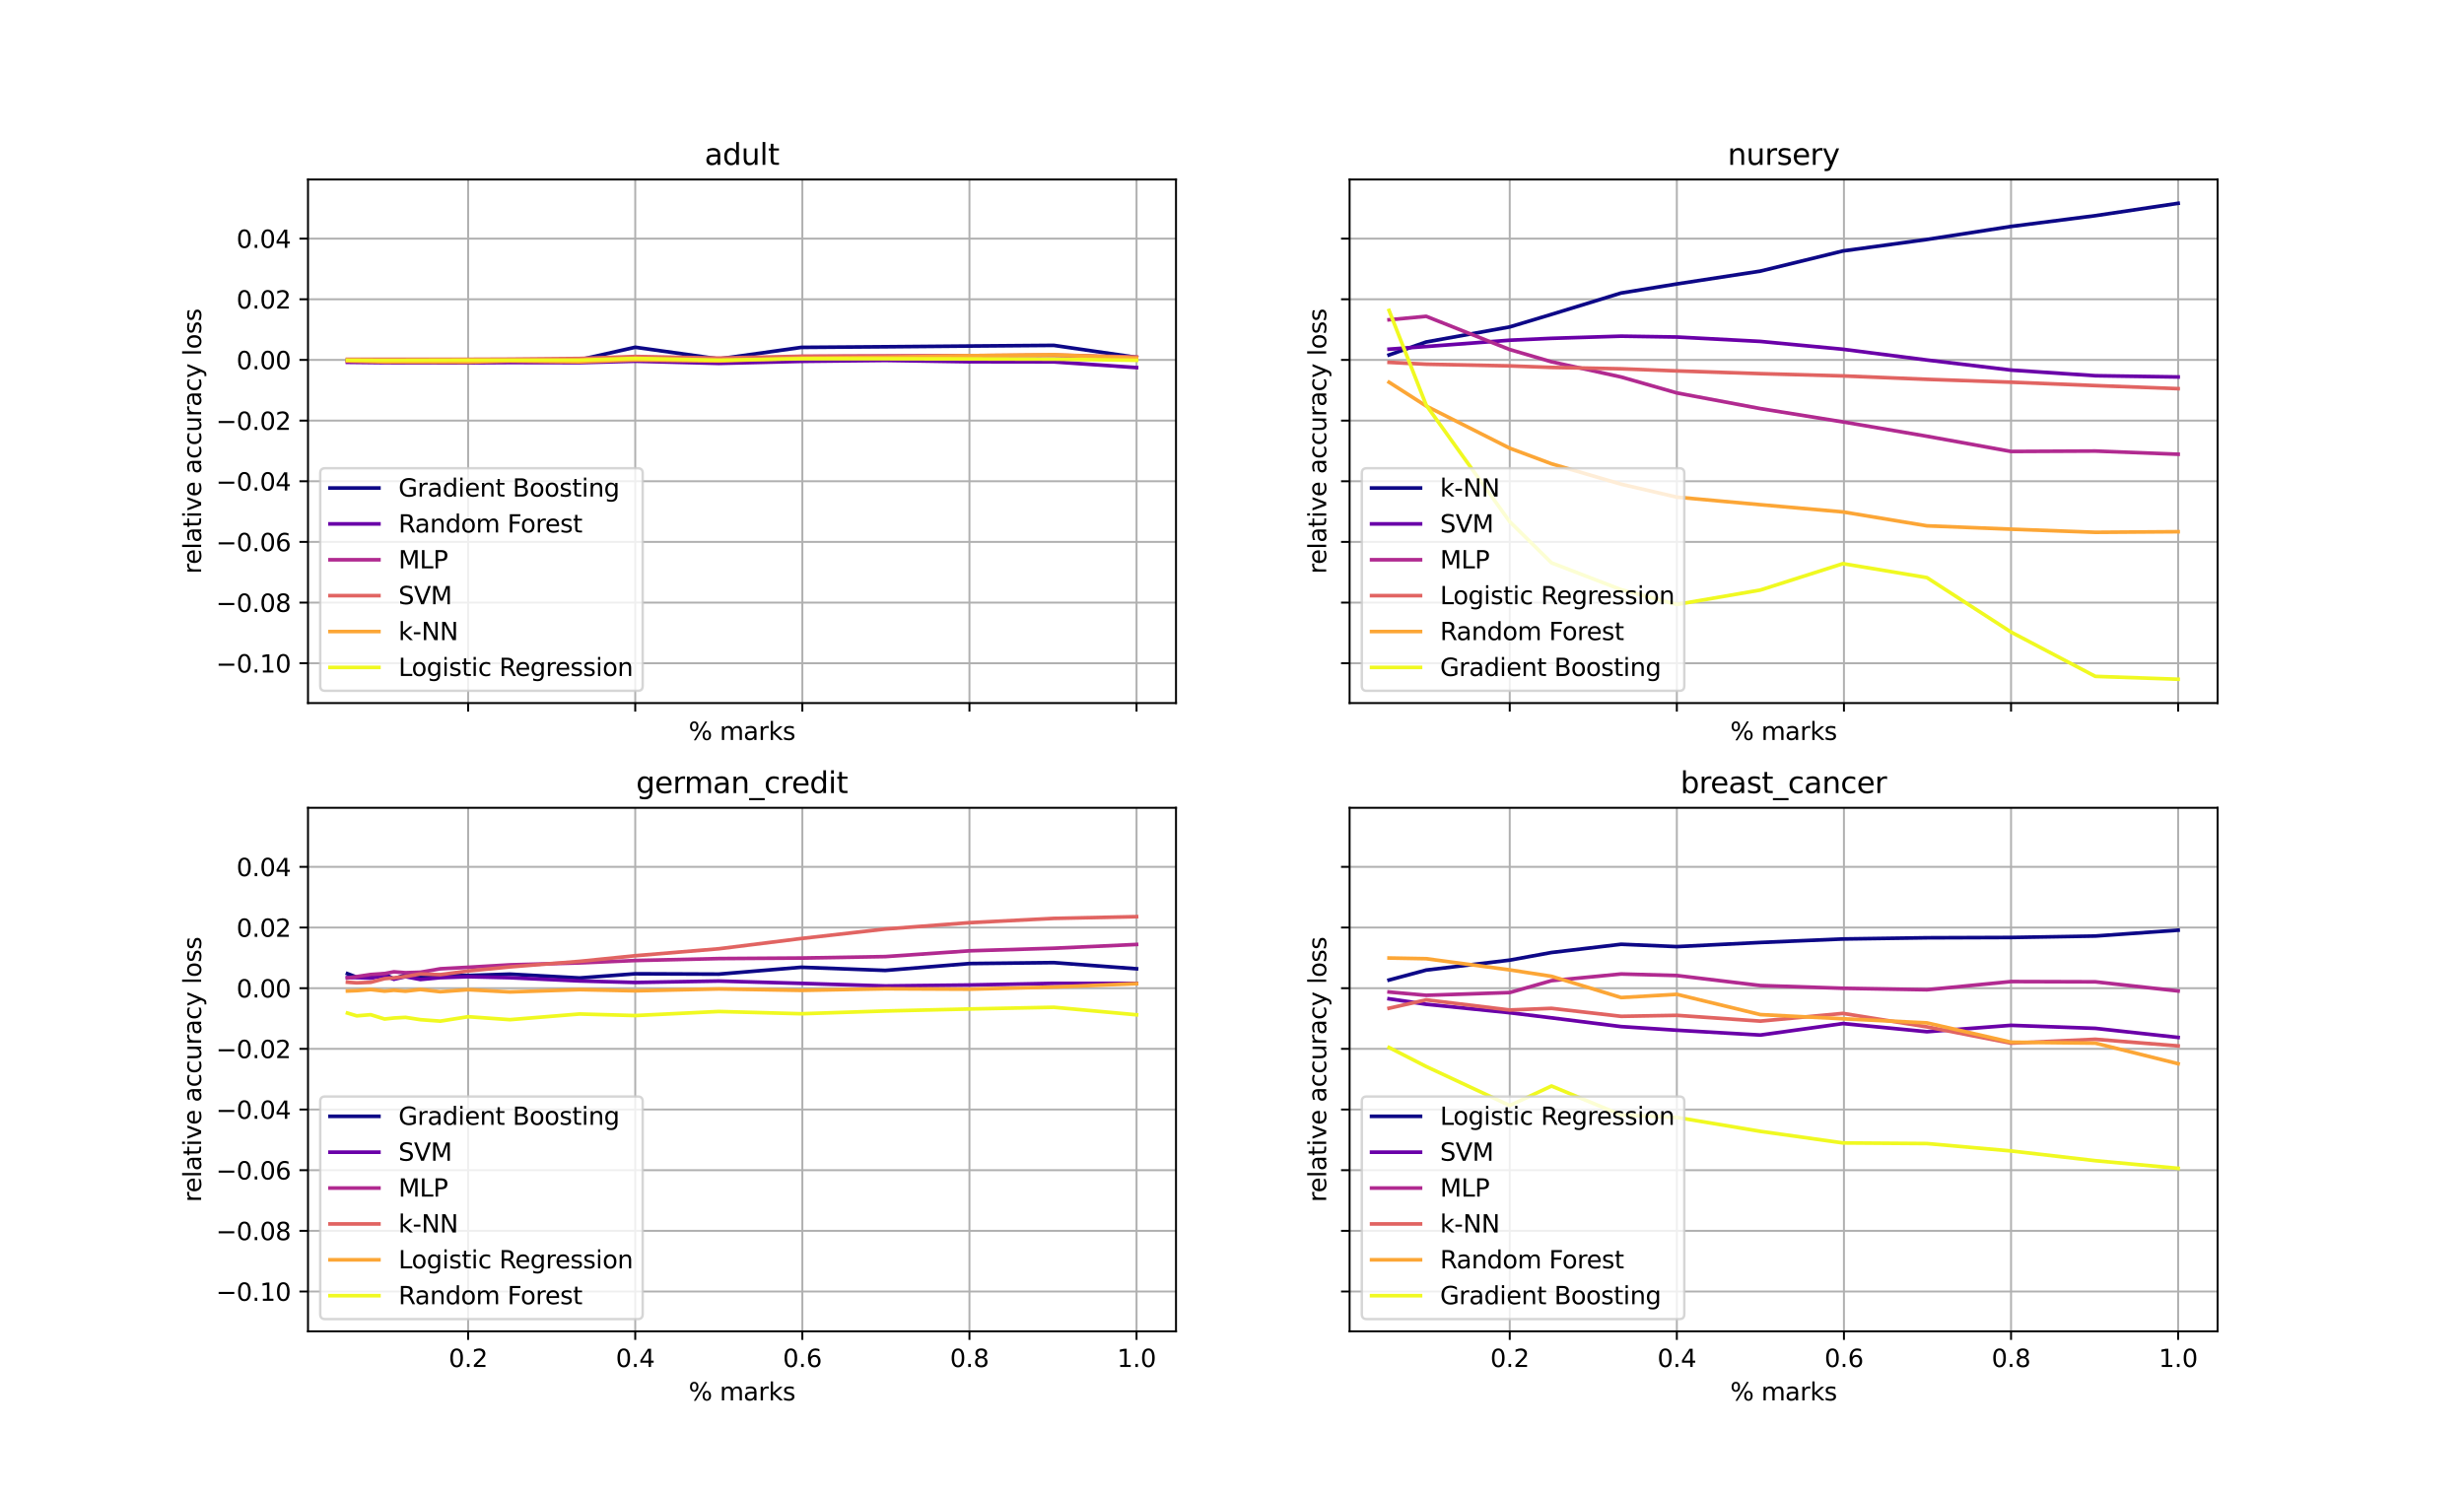 <?xml version="1.0" encoding="utf-8" standalone="no"?>
<!DOCTYPE svg PUBLIC "-//W3C//DTD SVG 1.1//EN"
  "http://www.w3.org/Graphics/SVG/1.1/DTD/svg11.dtd">
<svg xmlns:xlink="http://www.w3.org/1999/xlink" width="1008pt" height="612pt" viewBox="0 0 1008 612" xmlns="http://www.w3.org/2000/svg" version="1.1">
 <defs>
  <style type="text/css">*{stroke-linejoin: round; stroke-linecap: butt}</style>
 </defs>
 <g id="figure_1">
  <g id="patch_1">
   <path d="M 0 612 
L 1008 612 
L 1008 0 
L 0 0 
z
" style="fill: #ffffff"/>
  </g>
  <g id="axes_1">
   <g id="patch_2">
    <path d="M 126 287.64 
L 481.091 287.64 
L 481.091 73.44 
L 126 73.44 
z
" style="fill: #ffffff"/>
   </g>
   <g id="matplotlib.axis_1">
    <g id="xtick_1">
     <g id="line2d_1">
      <path d="M 191.511 287.64 
L 191.511 73.44 
" clip-path="url(#p4b401352ba)" style="fill: none; stroke: #b0b0b0; stroke-width: 0.8; stroke-linecap: square"/>
     </g>
     <g id="line2d_2">
      <defs>
       <path id="m0c3d791cb7" d="M 0 0 
L 0 3.5 
" style="stroke: #000000; stroke-width: 0.8"/>
      </defs>
      <g>
       <use xlink:href="#m0c3d791cb7" x="191.511" y="287.64" style="stroke: #000000; stroke-width: 0.8"/>
      </g>
     </g>
    </g>
    <g id="xtick_2">
     <g id="line2d_3">
      <path d="M 259.871 287.64 
L 259.871 73.44 
" clip-path="url(#p4b401352ba)" style="fill: none; stroke: #b0b0b0; stroke-width: 0.8; stroke-linecap: square"/>
     </g>
     <g id="line2d_4">
      <g>
       <use xlink:href="#m0c3d791cb7" x="259.871" y="287.64" style="stroke: #000000; stroke-width: 0.8"/>
      </g>
     </g>
    </g>
    <g id="xtick_3">
     <g id="line2d_5">
      <path d="M 328.231 287.64 
L 328.231 73.44 
" clip-path="url(#p4b401352ba)" style="fill: none; stroke: #b0b0b0; stroke-width: 0.8; stroke-linecap: square"/>
     </g>
     <g id="line2d_6">
      <g>
       <use xlink:href="#m0c3d791cb7" x="328.231" y="287.64" style="stroke: #000000; stroke-width: 0.8"/>
      </g>
     </g>
    </g>
    <g id="xtick_4">
     <g id="line2d_7">
      <path d="M 396.591 287.64 
L 396.591 73.44 
" clip-path="url(#p4b401352ba)" style="fill: none; stroke: #b0b0b0; stroke-width: 0.8; stroke-linecap: square"/>
     </g>
     <g id="line2d_8">
      <g>
       <use xlink:href="#m0c3d791cb7" x="396.591" y="287.64" style="stroke: #000000; stroke-width: 0.8"/>
      </g>
     </g>
    </g>
    <g id="xtick_5">
     <g id="line2d_9">
      <path d="M 464.95 287.64 
L 464.95 73.44 
" clip-path="url(#p4b401352ba)" style="fill: none; stroke: #b0b0b0; stroke-width: 0.8; stroke-linecap: square"/>
     </g>
     <g id="line2d_10">
      <g>
       <use xlink:href="#m0c3d791cb7" x="464.95" y="287.64" style="stroke: #000000; stroke-width: 0.8"/>
      </g>
     </g>
    </g>
    <g id="text_1">
     <!-- % marks -->
     <g transform="translate(281.716 302.738) scale(0.1 -0.1)">
      <defs>
       <path id="DejaVuSans-25" d="M 4653 2053 
Q 4381 2053 4226 1822 
Q 4072 1591 4072 1178 
Q 4072 772 4226 539 
Q 4381 306 4653 306 
Q 4919 306 5073 539 
Q 5228 772 5228 1178 
Q 5228 1588 5073 1820 
Q 4919 2053 4653 2053 
z
M 4653 2450 
Q 5147 2450 5437 2106 
Q 5728 1763 5728 1178 
Q 5728 594 5436 251 
Q 5144 -91 4653 -91 
Q 4153 -91 3862 251 
Q 3572 594 3572 1178 
Q 3572 1766 3864 2108 
Q 4156 2450 4653 2450 
z
M 1428 4353 
Q 1159 4353 1004 4120 
Q 850 3888 850 3481 
Q 850 3069 1003 2837 
Q 1156 2606 1428 2606 
Q 1700 2606 1854 2837 
Q 2009 3069 2009 3481 
Q 2009 3884 1853 4118 
Q 1697 4353 1428 4353 
z
M 4250 4750 
L 4750 4750 
L 1831 -91 
L 1331 -91 
L 4250 4750 
z
M 1428 4750 
Q 1922 4750 2215 4408 
Q 2509 4066 2509 3481 
Q 2509 2891 2217 2550 
Q 1925 2209 1428 2209 
Q 931 2209 642 2551 
Q 353 2894 353 3481 
Q 353 4063 643 4406 
Q 934 4750 1428 4750 
z
" transform="scale(0.016)"/>
       <path id="DejaVuSans-20" transform="scale(0.016)"/>
       <path id="DejaVuSans-6d" d="M 3328 2828 
Q 3544 3216 3844 3400 
Q 4144 3584 4550 3584 
Q 5097 3584 5394 3201 
Q 5691 2819 5691 2113 
L 5691 0 
L 5113 0 
L 5113 2094 
Q 5113 2597 4934 2840 
Q 4756 3084 4391 3084 
Q 3944 3084 3684 2787 
Q 3425 2491 3425 1978 
L 3425 0 
L 2847 0 
L 2847 2094 
Q 2847 2600 2669 2842 
Q 2491 3084 2119 3084 
Q 1678 3084 1418 2786 
Q 1159 2488 1159 1978 
L 1159 0 
L 581 0 
L 581 3500 
L 1159 3500 
L 1159 2956 
Q 1356 3278 1631 3431 
Q 1906 3584 2284 3584 
Q 2666 3584 2933 3390 
Q 3200 3197 3328 2828 
z
" transform="scale(0.016)"/>
       <path id="DejaVuSans-61" d="M 2194 1759 
Q 1497 1759 1228 1600 
Q 959 1441 959 1056 
Q 959 750 1161 570 
Q 1363 391 1709 391 
Q 2188 391 2477 730 
Q 2766 1069 2766 1631 
L 2766 1759 
L 2194 1759 
z
M 3341 1997 
L 3341 0 
L 2766 0 
L 2766 531 
Q 2569 213 2275 61 
Q 1981 -91 1556 -91 
Q 1019 -91 701 211 
Q 384 513 384 1019 
Q 384 1609 779 1909 
Q 1175 2209 1959 2209 
L 2766 2209 
L 2766 2266 
Q 2766 2663 2505 2880 
Q 2244 3097 1772 3097 
Q 1472 3097 1187 3025 
Q 903 2953 641 2809 
L 641 3341 
Q 956 3463 1253 3523 
Q 1550 3584 1831 3584 
Q 2591 3584 2966 3190 
Q 3341 2797 3341 1997 
z
" transform="scale(0.016)"/>
       <path id="DejaVuSans-72" d="M 2631 2963 
Q 2534 3019 2420 3045 
Q 2306 3072 2169 3072 
Q 1681 3072 1420 2755 
Q 1159 2438 1159 1844 
L 1159 0 
L 581 0 
L 581 3500 
L 1159 3500 
L 1159 2956 
Q 1341 3275 1631 3429 
Q 1922 3584 2338 3584 
Q 2397 3584 2469 3576 
Q 2541 3569 2628 3553 
L 2631 2963 
z
" transform="scale(0.016)"/>
       <path id="DejaVuSans-6b" d="M 581 4863 
L 1159 4863 
L 1159 1991 
L 2875 3500 
L 3609 3500 
L 1753 1863 
L 3688 0 
L 2938 0 
L 1159 1709 
L 1159 0 
L 581 0 
L 581 4863 
z
" transform="scale(0.016)"/>
       <path id="DejaVuSans-73" d="M 2834 3397 
L 2834 2853 
Q 2591 2978 2328 3040 
Q 2066 3103 1784 3103 
Q 1356 3103 1142 2972 
Q 928 2841 928 2578 
Q 928 2378 1081 2264 
Q 1234 2150 1697 2047 
L 1894 2003 
Q 2506 1872 2764 1633 
Q 3022 1394 3022 966 
Q 3022 478 2636 193 
Q 2250 -91 1575 -91 
Q 1294 -91 989 -36 
Q 684 19 347 128 
L 347 722 
Q 666 556 975 473 
Q 1284 391 1588 391 
Q 1994 391 2212 530 
Q 2431 669 2431 922 
Q 2431 1156 2273 1281 
Q 2116 1406 1581 1522 
L 1381 1569 
Q 847 1681 609 1914 
Q 372 2147 372 2553 
Q 372 3047 722 3315 
Q 1072 3584 1716 3584 
Q 2034 3584 2315 3537 
Q 2597 3491 2834 3397 
z
" transform="scale(0.016)"/>
      </defs>
      <use xlink:href="#DejaVuSans-25"/>
      <use xlink:href="#DejaVuSans-20" x="95.02"/>
      <use xlink:href="#DejaVuSans-6d" x="126.807"/>
      <use xlink:href="#DejaVuSans-61" x="224.219"/>
      <use xlink:href="#DejaVuSans-72" x="285.498"/>
      <use xlink:href="#DejaVuSans-6b" x="326.611"/>
      <use xlink:href="#DejaVuSans-73" x="384.521"/>
     </g>
    </g>
   </g>
   <g id="matplotlib.axis_2">
    <g id="ytick_1">
     <g id="line2d_11">
      <path d="M 126 271.353 
L 481.091 271.353 
" clip-path="url(#p4b401352ba)" style="fill: none; stroke: #b0b0b0; stroke-width: 0.8; stroke-linecap: square"/>
     </g>
     <g id="line2d_12">
      <defs>
       <path id="mae258f9cf9" d="M 0 0 
L -3.5 0 
" style="stroke: #000000; stroke-width: 0.8"/>
      </defs>
      <g>
       <use xlink:href="#mae258f9cf9" x="126" y="271.353" style="stroke: #000000; stroke-width: 0.8"/>
      </g>
     </g>
     <g id="text_2">
      <!-- −0.10 -->
      <g transform="translate(88.355 275.152) scale(0.1 -0.1)">
       <defs>
        <path id="DejaVuSans-2212" d="M 678 2272 
L 4684 2272 
L 4684 1741 
L 678 1741 
L 678 2272 
z
" transform="scale(0.016)"/>
        <path id="DejaVuSans-30" d="M 2034 4250 
Q 1547 4250 1301 3770 
Q 1056 3291 1056 2328 
Q 1056 1369 1301 889 
Q 1547 409 2034 409 
Q 2525 409 2770 889 
Q 3016 1369 3016 2328 
Q 3016 3291 2770 3770 
Q 2525 4250 2034 4250 
z
M 2034 4750 
Q 2819 4750 3233 4129 
Q 3647 3509 3647 2328 
Q 3647 1150 3233 529 
Q 2819 -91 2034 -91 
Q 1250 -91 836 529 
Q 422 1150 422 2328 
Q 422 3509 836 4129 
Q 1250 4750 2034 4750 
z
" transform="scale(0.016)"/>
        <path id="DejaVuSans-2e" d="M 684 794 
L 1344 794 
L 1344 0 
L 684 0 
L 684 794 
z
" transform="scale(0.016)"/>
        <path id="DejaVuSans-31" d="M 794 531 
L 1825 531 
L 1825 4091 
L 703 3866 
L 703 4441 
L 1819 4666 
L 2450 4666 
L 2450 531 
L 3481 531 
L 3481 0 
L 794 0 
L 794 531 
z
" transform="scale(0.016)"/>
       </defs>
       <use xlink:href="#DejaVuSans-2212"/>
       <use xlink:href="#DejaVuSans-30" x="83.789"/>
       <use xlink:href="#DejaVuSans-2e" x="147.412"/>
       <use xlink:href="#DejaVuSans-31" x="179.199"/>
       <use xlink:href="#DejaVuSans-30" x="242.822"/>
      </g>
     </g>
    </g>
    <g id="ytick_2">
     <g id="line2d_13">
      <path d="M 126 246.534 
L 481.091 246.534 
" clip-path="url(#p4b401352ba)" style="fill: none; stroke: #b0b0b0; stroke-width: 0.8; stroke-linecap: square"/>
     </g>
     <g id="line2d_14">
      <g>
       <use xlink:href="#mae258f9cf9" x="126" y="246.534" style="stroke: #000000; stroke-width: 0.8"/>
      </g>
     </g>
     <g id="text_3">
      <!-- −0.08 -->
      <g transform="translate(88.355 250.333) scale(0.1 -0.1)">
       <defs>
        <path id="DejaVuSans-38" d="M 2034 2216 
Q 1584 2216 1326 1975 
Q 1069 1734 1069 1313 
Q 1069 891 1326 650 
Q 1584 409 2034 409 
Q 2484 409 2743 651 
Q 3003 894 3003 1313 
Q 3003 1734 2745 1975 
Q 2488 2216 2034 2216 
z
M 1403 2484 
Q 997 2584 770 2862 
Q 544 3141 544 3541 
Q 544 4100 942 4425 
Q 1341 4750 2034 4750 
Q 2731 4750 3128 4425 
Q 3525 4100 3525 3541 
Q 3525 3141 3298 2862 
Q 3072 2584 2669 2484 
Q 3125 2378 3379 2068 
Q 3634 1759 3634 1313 
Q 3634 634 3220 271 
Q 2806 -91 2034 -91 
Q 1263 -91 848 271 
Q 434 634 434 1313 
Q 434 1759 690 2068 
Q 947 2378 1403 2484 
z
M 1172 3481 
Q 1172 3119 1398 2916 
Q 1625 2713 2034 2713 
Q 2441 2713 2670 2916 
Q 2900 3119 2900 3481 
Q 2900 3844 2670 4047 
Q 2441 4250 2034 4250 
Q 1625 4250 1398 4047 
Q 1172 3844 1172 3481 
z
" transform="scale(0.016)"/>
       </defs>
       <use xlink:href="#DejaVuSans-2212"/>
       <use xlink:href="#DejaVuSans-30" x="83.789"/>
       <use xlink:href="#DejaVuSans-2e" x="147.412"/>
       <use xlink:href="#DejaVuSans-30" x="179.199"/>
       <use xlink:href="#DejaVuSans-38" x="242.822"/>
      </g>
     </g>
    </g>
    <g id="ytick_3">
     <g id="line2d_15">
      <path d="M 126 221.715 
L 481.091 221.715 
" clip-path="url(#p4b401352ba)" style="fill: none; stroke: #b0b0b0; stroke-width: 0.8; stroke-linecap: square"/>
     </g>
     <g id="line2d_16">
      <g>
       <use xlink:href="#mae258f9cf9" x="126" y="221.715" style="stroke: #000000; stroke-width: 0.8"/>
      </g>
     </g>
     <g id="text_4">
      <!-- −0.06 -->
      <g transform="translate(88.355 225.514) scale(0.1 -0.1)">
       <defs>
        <path id="DejaVuSans-36" d="M 2113 2584 
Q 1688 2584 1439 2293 
Q 1191 2003 1191 1497 
Q 1191 994 1439 701 
Q 1688 409 2113 409 
Q 2538 409 2786 701 
Q 3034 994 3034 1497 
Q 3034 2003 2786 2293 
Q 2538 2584 2113 2584 
z
M 3366 4563 
L 3366 3988 
Q 3128 4100 2886 4159 
Q 2644 4219 2406 4219 
Q 1781 4219 1451 3797 
Q 1122 3375 1075 2522 
Q 1259 2794 1537 2939 
Q 1816 3084 2150 3084 
Q 2853 3084 3261 2657 
Q 3669 2231 3669 1497 
Q 3669 778 3244 343 
Q 2819 -91 2113 -91 
Q 1303 -91 875 529 
Q 447 1150 447 2328 
Q 447 3434 972 4092 
Q 1497 4750 2381 4750 
Q 2619 4750 2861 4703 
Q 3103 4656 3366 4563 
z
" transform="scale(0.016)"/>
       </defs>
       <use xlink:href="#DejaVuSans-2212"/>
       <use xlink:href="#DejaVuSans-30" x="83.789"/>
       <use xlink:href="#DejaVuSans-2e" x="147.412"/>
       <use xlink:href="#DejaVuSans-30" x="179.199"/>
       <use xlink:href="#DejaVuSans-36" x="242.822"/>
      </g>
     </g>
    </g>
    <g id="ytick_4">
     <g id="line2d_17">
      <path d="M 126 196.896 
L 481.091 196.896 
" clip-path="url(#p4b401352ba)" style="fill: none; stroke: #b0b0b0; stroke-width: 0.8; stroke-linecap: square"/>
     </g>
     <g id="line2d_18">
      <g>
       <use xlink:href="#mae258f9cf9" x="126" y="196.896" style="stroke: #000000; stroke-width: 0.8"/>
      </g>
     </g>
     <g id="text_5">
      <!-- −0.04 -->
      <g transform="translate(88.355 200.695) scale(0.1 -0.1)">
       <defs>
        <path id="DejaVuSans-34" d="M 2419 4116 
L 825 1625 
L 2419 1625 
L 2419 4116 
z
M 2253 4666 
L 3047 4666 
L 3047 1625 
L 3713 1625 
L 3713 1100 
L 3047 1100 
L 3047 0 
L 2419 0 
L 2419 1100 
L 313 1100 
L 313 1709 
L 2253 4666 
z
" transform="scale(0.016)"/>
       </defs>
       <use xlink:href="#DejaVuSans-2212"/>
       <use xlink:href="#DejaVuSans-30" x="83.789"/>
       <use xlink:href="#DejaVuSans-2e" x="147.412"/>
       <use xlink:href="#DejaVuSans-30" x="179.199"/>
       <use xlink:href="#DejaVuSans-34" x="242.822"/>
      </g>
     </g>
    </g>
    <g id="ytick_5">
     <g id="line2d_19">
      <path d="M 126 172.077 
L 481.091 172.077 
" clip-path="url(#p4b401352ba)" style="fill: none; stroke: #b0b0b0; stroke-width: 0.8; stroke-linecap: square"/>
     </g>
     <g id="line2d_20">
      <g>
       <use xlink:href="#mae258f9cf9" x="126" y="172.077" style="stroke: #000000; stroke-width: 0.8"/>
      </g>
     </g>
     <g id="text_6">
      <!-- −0.02 -->
      <g transform="translate(88.355 175.876) scale(0.1 -0.1)">
       <defs>
        <path id="DejaVuSans-32" d="M 1228 531 
L 3431 531 
L 3431 0 
L 469 0 
L 469 531 
Q 828 903 1448 1529 
Q 2069 2156 2228 2338 
Q 2531 2678 2651 2914 
Q 2772 3150 2772 3378 
Q 2772 3750 2511 3984 
Q 2250 4219 1831 4219 
Q 1534 4219 1204 4116 
Q 875 4013 500 3803 
L 500 4441 
Q 881 4594 1212 4672 
Q 1544 4750 1819 4750 
Q 2544 4750 2975 4387 
Q 3406 4025 3406 3419 
Q 3406 3131 3298 2873 
Q 3191 2616 2906 2266 
Q 2828 2175 2409 1742 
Q 1991 1309 1228 531 
z
" transform="scale(0.016)"/>
       </defs>
       <use xlink:href="#DejaVuSans-2212"/>
       <use xlink:href="#DejaVuSans-30" x="83.789"/>
       <use xlink:href="#DejaVuSans-2e" x="147.412"/>
       <use xlink:href="#DejaVuSans-30" x="179.199"/>
       <use xlink:href="#DejaVuSans-32" x="242.822"/>
      </g>
     </g>
    </g>
    <g id="ytick_6">
     <g id="line2d_21">
      <path d="M 126 147.258 
L 481.091 147.258 
" clip-path="url(#p4b401352ba)" style="fill: none; stroke: #b0b0b0; stroke-width: 0.8; stroke-linecap: square"/>
     </g>
     <g id="line2d_22">
      <g>
       <use xlink:href="#mae258f9cf9" x="126" y="147.258" style="stroke: #000000; stroke-width: 0.8"/>
      </g>
     </g>
     <g id="text_7">
      <!-- 0.00 -->
      <g transform="translate(96.734 151.057) scale(0.1 -0.1)">
       <use xlink:href="#DejaVuSans-30"/>
       <use xlink:href="#DejaVuSans-2e" x="63.623"/>
       <use xlink:href="#DejaVuSans-30" x="95.41"/>
       <use xlink:href="#DejaVuSans-30" x="159.033"/>
      </g>
     </g>
    </g>
    <g id="ytick_7">
     <g id="line2d_23">
      <path d="M 126 122.439 
L 481.091 122.439 
" clip-path="url(#p4b401352ba)" style="fill: none; stroke: #b0b0b0; stroke-width: 0.8; stroke-linecap: square"/>
     </g>
     <g id="line2d_24">
      <g>
       <use xlink:href="#mae258f9cf9" x="126" y="122.439" style="stroke: #000000; stroke-width: 0.8"/>
      </g>
     </g>
     <g id="text_8">
      <!-- 0.02 -->
      <g transform="translate(96.734 126.238) scale(0.1 -0.1)">
       <use xlink:href="#DejaVuSans-30"/>
       <use xlink:href="#DejaVuSans-2e" x="63.623"/>
       <use xlink:href="#DejaVuSans-30" x="95.41"/>
       <use xlink:href="#DejaVuSans-32" x="159.033"/>
      </g>
     </g>
    </g>
    <g id="ytick_8">
     <g id="line2d_25">
      <path d="M 126 97.62 
L 481.091 97.62 
" clip-path="url(#p4b401352ba)" style="fill: none; stroke: #b0b0b0; stroke-width: 0.8; stroke-linecap: square"/>
     </g>
     <g id="line2d_26">
      <g>
       <use xlink:href="#mae258f9cf9" x="126" y="97.62" style="stroke: #000000; stroke-width: 0.8"/>
      </g>
     </g>
     <g id="text_9">
      <!-- 0.04 -->
      <g transform="translate(96.734 101.419) scale(0.1 -0.1)">
       <use xlink:href="#DejaVuSans-30"/>
       <use xlink:href="#DejaVuSans-2e" x="63.623"/>
       <use xlink:href="#DejaVuSans-30" x="95.41"/>
       <use xlink:href="#DejaVuSans-34" x="159.033"/>
      </g>
     </g>
    </g>
    <g id="text_10">
     <!-- relative accuracy loss -->
     <g transform="translate(82.275 234.793) rotate(-90) scale(0.1 -0.1)">
      <defs>
       <path id="DejaVuSans-65" d="M 3597 1894 
L 3597 1613 
L 953 1613 
Q 991 1019 1311 708 
Q 1631 397 2203 397 
Q 2534 397 2845 478 
Q 3156 559 3463 722 
L 3463 178 
Q 3153 47 2828 -22 
Q 2503 -91 2169 -91 
Q 1331 -91 842 396 
Q 353 884 353 1716 
Q 353 2575 817 3079 
Q 1281 3584 2069 3584 
Q 2775 3584 3186 3129 
Q 3597 2675 3597 1894 
z
M 3022 2063 
Q 3016 2534 2758 2815 
Q 2500 3097 2075 3097 
Q 1594 3097 1305 2825 
Q 1016 2553 972 2059 
L 3022 2063 
z
" transform="scale(0.016)"/>
       <path id="DejaVuSans-6c" d="M 603 4863 
L 1178 4863 
L 1178 0 
L 603 0 
L 603 4863 
z
" transform="scale(0.016)"/>
       <path id="DejaVuSans-74" d="M 1172 4494 
L 1172 3500 
L 2356 3500 
L 2356 3053 
L 1172 3053 
L 1172 1153 
Q 1172 725 1289 603 
Q 1406 481 1766 481 
L 2356 481 
L 2356 0 
L 1766 0 
Q 1100 0 847 248 
Q 594 497 594 1153 
L 594 3053 
L 172 3053 
L 172 3500 
L 594 3500 
L 594 4494 
L 1172 4494 
z
" transform="scale(0.016)"/>
       <path id="DejaVuSans-69" d="M 603 3500 
L 1178 3500 
L 1178 0 
L 603 0 
L 603 3500 
z
M 603 4863 
L 1178 4863 
L 1178 4134 
L 603 4134 
L 603 4863 
z
" transform="scale(0.016)"/>
       <path id="DejaVuSans-76" d="M 191 3500 
L 800 3500 
L 1894 563 
L 2988 3500 
L 3597 3500 
L 2284 0 
L 1503 0 
L 191 3500 
z
" transform="scale(0.016)"/>
       <path id="DejaVuSans-63" d="M 3122 3366 
L 3122 2828 
Q 2878 2963 2633 3030 
Q 2388 3097 2138 3097 
Q 1578 3097 1268 2742 
Q 959 2388 959 1747 
Q 959 1106 1268 751 
Q 1578 397 2138 397 
Q 2388 397 2633 464 
Q 2878 531 3122 666 
L 3122 134 
Q 2881 22 2623 -34 
Q 2366 -91 2075 -91 
Q 1284 -91 818 406 
Q 353 903 353 1747 
Q 353 2603 823 3093 
Q 1294 3584 2113 3584 
Q 2378 3584 2631 3529 
Q 2884 3475 3122 3366 
z
" transform="scale(0.016)"/>
       <path id="DejaVuSans-75" d="M 544 1381 
L 544 3500 
L 1119 3500 
L 1119 1403 
Q 1119 906 1312 657 
Q 1506 409 1894 409 
Q 2359 409 2629 706 
Q 2900 1003 2900 1516 
L 2900 3500 
L 3475 3500 
L 3475 0 
L 2900 0 
L 2900 538 
Q 2691 219 2414 64 
Q 2138 -91 1772 -91 
Q 1169 -91 856 284 
Q 544 659 544 1381 
z
M 1991 3584 
L 1991 3584 
z
" transform="scale(0.016)"/>
       <path id="DejaVuSans-79" d="M 2059 -325 
Q 1816 -950 1584 -1140 
Q 1353 -1331 966 -1331 
L 506 -1331 
L 506 -850 
L 844 -850 
Q 1081 -850 1212 -737 
Q 1344 -625 1503 -206 
L 1606 56 
L 191 3500 
L 800 3500 
L 1894 763 
L 2988 3500 
L 3597 3500 
L 2059 -325 
z
" transform="scale(0.016)"/>
       <path id="DejaVuSans-6f" d="M 1959 3097 
Q 1497 3097 1228 2736 
Q 959 2375 959 1747 
Q 959 1119 1226 758 
Q 1494 397 1959 397 
Q 2419 397 2687 759 
Q 2956 1122 2956 1747 
Q 2956 2369 2687 2733 
Q 2419 3097 1959 3097 
z
M 1959 3584 
Q 2709 3584 3137 3096 
Q 3566 2609 3566 1747 
Q 3566 888 3137 398 
Q 2709 -91 1959 -91 
Q 1206 -91 779 398 
Q 353 888 353 1747 
Q 353 2609 779 3096 
Q 1206 3584 1959 3584 
z
" transform="scale(0.016)"/>
      </defs>
      <use xlink:href="#DejaVuSans-72"/>
      <use xlink:href="#DejaVuSans-65" x="38.863"/>
      <use xlink:href="#DejaVuSans-6c" x="100.387"/>
      <use xlink:href="#DejaVuSans-61" x="128.17"/>
      <use xlink:href="#DejaVuSans-74" x="189.449"/>
      <use xlink:href="#DejaVuSans-69" x="228.658"/>
      <use xlink:href="#DejaVuSans-76" x="256.441"/>
      <use xlink:href="#DejaVuSans-65" x="315.621"/>
      <use xlink:href="#DejaVuSans-20" x="377.145"/>
      <use xlink:href="#DejaVuSans-61" x="408.932"/>
      <use xlink:href="#DejaVuSans-63" x="470.211"/>
      <use xlink:href="#DejaVuSans-63" x="525.191"/>
      <use xlink:href="#DejaVuSans-75" x="580.172"/>
      <use xlink:href="#DejaVuSans-72" x="643.551"/>
      <use xlink:href="#DejaVuSans-61" x="684.664"/>
      <use xlink:href="#DejaVuSans-63" x="745.943"/>
      <use xlink:href="#DejaVuSans-79" x="800.924"/>
      <use xlink:href="#DejaVuSans-20" x="860.104"/>
      <use xlink:href="#DejaVuSans-6c" x="891.891"/>
      <use xlink:href="#DejaVuSans-6f" x="919.674"/>
      <use xlink:href="#DejaVuSans-73" x="980.855"/>
      <use xlink:href="#DejaVuSans-73" x="1032.955"/>
     </g>
    </g>
   </g>
   <g id="line2d_27">
    <path d="M 464.95 146.216 
L 431.078 141.296 
L 396.591 141.576 
L 362.172 141.871 
L 327.822 142.126 
L 294.051 146.86 
L 259.871 142.072 
L 237.085 147.188 
L 208.601 147.215 
L 191.511 147.254 
L 157.332 147.127 
L 142.14 147.326 
" clip-path="url(#p4b401352ba)" style="fill: none; stroke: #0d0887; stroke-width: 1.5; stroke-linecap: square"/>
   </g>
   <g id="line2d_28">
    <path d="M 464.95 150.39 
L 431.078 148.057 
L 396.591 148.004 
L 362.172 147.462 
L 327.822 147.835 
L 294.051 148.671 
L 259.871 147.774 
L 237.085 148.379 
L 208.601 148.33 
L 191.511 148.439 
L 157.332 148.39 
L 142.14 148.221 
" clip-path="url(#p4b401352ba)" style="fill: none; stroke: #6a00a8; stroke-width: 1.5; stroke-linecap: square"/>
   </g>
   <g id="line2d_29">
    <path d="M 464.95 146.242 
L 431.078 145.449 
L 396.591 145.547 
L 362.172 145.702 
L 327.822 145.856 
L 294.051 147.434 
L 259.871 146.152 
L 237.085 147.867 
L 208.601 147.75 
L 191.511 147.807 
L 157.332 147.838 
L 142.14 147.869 
" clip-path="url(#p4b401352ba)" style="fill: none; stroke: #b12a90; stroke-width: 1.5; stroke-linecap: square"/>
   </g>
   <g id="line2d_30">
    <path d="M 464.95 146.089 
L 431.078 145.221 
L 396.591 145.52 
L 362.172 145.635 
L 327.822 145.75 
L 294.051 146.504 
L 259.871 145.848 
L 237.085 146.671 
L 208.601 146.932 
L 191.511 147 
L 157.332 147.002 
L 142.14 147.004 
" clip-path="url(#p4b401352ba)" style="fill: none; stroke: #e16462; stroke-width: 1.5; stroke-linecap: square"/>
   </g>
   <g id="line2d_31">
    <path d="M 464.95 146.568 
L 431.078 145.135 
L 396.591 145.528 
L 362.172 146.207 
L 327.822 146.554 
L 294.051 147.692 
L 259.871 147.27 
L 237.085 148.034 
L 208.601 147.688 
L 191.511 148.164 
L 157.332 148.077 
L 142.14 147.625 
" clip-path="url(#p4b401352ba)" style="fill: none; stroke: #fca636; stroke-width: 1.5; stroke-linecap: square"/>
   </g>
   <g id="line2d_32">
    <path d="M 464.95 147.411 
L 431.078 146.927 
L 396.591 146.844 
L 362.172 146.777 
L 327.822 146.773 
L 294.051 147.338 
L 259.871 146.623 
L 237.085 147.319 
L 208.601 147.323 
L 191.511 147.321 
L 157.332 147.418 
L 142.14 147.338 
" clip-path="url(#p4b401352ba)" style="fill: none; stroke: #f0f921; stroke-width: 1.5; stroke-linecap: square"/>
   </g>
   <g id="patch_3">
    <path d="M 126 287.64 
L 126 73.44 
" style="fill: none; stroke: #000000; stroke-width: 0.8; stroke-linejoin: miter; stroke-linecap: square"/>
   </g>
   <g id="patch_4">
    <path d="M 481.091 287.64 
L 481.091 73.44 
" style="fill: none; stroke: #000000; stroke-width: 0.8; stroke-linejoin: miter; stroke-linecap: square"/>
   </g>
   <g id="patch_5">
    <path d="M 126 287.64 
L 481.091 287.64 
" style="fill: none; stroke: #000000; stroke-width: 0.8; stroke-linejoin: miter; stroke-linecap: square"/>
   </g>
   <g id="patch_6">
    <path d="M 126 73.44 
L 481.091 73.44 
" style="fill: none; stroke: #000000; stroke-width: 0.8; stroke-linejoin: miter; stroke-linecap: square"/>
   </g>
   <g id="text_11">
    <!-- adult -->
    <g transform="translate(288.238 67.44) scale(0.12 -0.12)">
     <defs>
      <path id="DejaVuSans-64" d="M 2906 2969 
L 2906 4863 
L 3481 4863 
L 3481 0 
L 2906 0 
L 2906 525 
Q 2725 213 2448 61 
Q 2172 -91 1784 -91 
Q 1150 -91 751 415 
Q 353 922 353 1747 
Q 353 2572 751 3078 
Q 1150 3584 1784 3584 
Q 2172 3584 2448 3432 
Q 2725 3281 2906 2969 
z
M 947 1747 
Q 947 1113 1208 752 
Q 1469 391 1925 391 
Q 2381 391 2643 752 
Q 2906 1113 2906 1747 
Q 2906 2381 2643 2742 
Q 2381 3103 1925 3103 
Q 1469 3103 1208 2742 
Q 947 2381 947 1747 
z
" transform="scale(0.016)"/>
     </defs>
     <use xlink:href="#DejaVuSans-61"/>
     <use xlink:href="#DejaVuSans-64" x="61.279"/>
     <use xlink:href="#DejaVuSans-75" x="124.756"/>
     <use xlink:href="#DejaVuSans-6c" x="188.135"/>
     <use xlink:href="#DejaVuSans-74" x="215.918"/>
    </g>
   </g>
   <g id="legend_1">
    <g id="patch_7">
     <path d="M 133 282.64 
L 260.919 282.64 
Q 262.919 282.64 262.919 280.64 
L 262.919 193.571 
Q 262.919 191.571 260.919 191.571 
L 133 191.571 
Q 131 191.571 131 193.571 
L 131 280.64 
Q 131 282.64 133 282.64 
z
" style="fill: #ffffff; opacity: 0.8; stroke: #cccccc; stroke-linejoin: miter"/>
    </g>
    <g id="line2d_33">
     <path d="M 135 199.67 
L 145 199.67 
L 155 199.67 
" style="fill: none; stroke: #0d0887; stroke-width: 1.5; stroke-linecap: square"/>
    </g>
    <g id="text_12">
     <!-- Gradient Boosting -->
     <g transform="translate(163 203.17) scale(0.1 -0.1)">
      <defs>
       <path id="DejaVuSans-47" d="M 3809 666 
L 3809 1919 
L 2778 1919 
L 2778 2438 
L 4434 2438 
L 4434 434 
Q 4069 175 3628 42 
Q 3188 -91 2688 -91 
Q 1594 -91 976 548 
Q 359 1188 359 2328 
Q 359 3472 976 4111 
Q 1594 4750 2688 4750 
Q 3144 4750 3555 4637 
Q 3966 4525 4313 4306 
L 4313 3634 
Q 3963 3931 3569 4081 
Q 3175 4231 2741 4231 
Q 1884 4231 1454 3753 
Q 1025 3275 1025 2328 
Q 1025 1384 1454 906 
Q 1884 428 2741 428 
Q 3075 428 3337 486 
Q 3600 544 3809 666 
z
" transform="scale(0.016)"/>
       <path id="DejaVuSans-6e" d="M 3513 2113 
L 3513 0 
L 2938 0 
L 2938 2094 
Q 2938 2591 2744 2837 
Q 2550 3084 2163 3084 
Q 1697 3084 1428 2787 
Q 1159 2491 1159 1978 
L 1159 0 
L 581 0 
L 581 3500 
L 1159 3500 
L 1159 2956 
Q 1366 3272 1645 3428 
Q 1925 3584 2291 3584 
Q 2894 3584 3203 3211 
Q 3513 2838 3513 2113 
z
" transform="scale(0.016)"/>
       <path id="DejaVuSans-42" d="M 1259 2228 
L 1259 519 
L 2272 519 
Q 2781 519 3026 730 
Q 3272 941 3272 1375 
Q 3272 1813 3026 2020 
Q 2781 2228 2272 2228 
L 1259 2228 
z
M 1259 4147 
L 1259 2741 
L 2194 2741 
Q 2656 2741 2882 2914 
Q 3109 3088 3109 3444 
Q 3109 3797 2882 3972 
Q 2656 4147 2194 4147 
L 1259 4147 
z
M 628 4666 
L 2241 4666 
Q 2963 4666 3353 4366 
Q 3744 4066 3744 3513 
Q 3744 3084 3544 2831 
Q 3344 2578 2956 2516 
Q 3422 2416 3680 2098 
Q 3938 1781 3938 1306 
Q 3938 681 3513 340 
Q 3088 0 2303 0 
L 628 0 
L 628 4666 
z
" transform="scale(0.016)"/>
       <path id="DejaVuSans-67" d="M 2906 1791 
Q 2906 2416 2648 2759 
Q 2391 3103 1925 3103 
Q 1463 3103 1205 2759 
Q 947 2416 947 1791 
Q 947 1169 1205 825 
Q 1463 481 1925 481 
Q 2391 481 2648 825 
Q 2906 1169 2906 1791 
z
M 3481 434 
Q 3481 -459 3084 -895 
Q 2688 -1331 1869 -1331 
Q 1566 -1331 1297 -1286 
Q 1028 -1241 775 -1147 
L 775 -588 
Q 1028 -725 1275 -790 
Q 1522 -856 1778 -856 
Q 2344 -856 2625 -561 
Q 2906 -266 2906 331 
L 2906 616 
Q 2728 306 2450 153 
Q 2172 0 1784 0 
Q 1141 0 747 490 
Q 353 981 353 1791 
Q 353 2603 747 3093 
Q 1141 3584 1784 3584 
Q 2172 3584 2450 3431 
Q 2728 3278 2906 2969 
L 2906 3500 
L 3481 3500 
L 3481 434 
z
" transform="scale(0.016)"/>
      </defs>
      <use xlink:href="#DejaVuSans-47"/>
      <use xlink:href="#DejaVuSans-72" x="77.49"/>
      <use xlink:href="#DejaVuSans-61" x="118.604"/>
      <use xlink:href="#DejaVuSans-64" x="179.883"/>
      <use xlink:href="#DejaVuSans-69" x="243.359"/>
      <use xlink:href="#DejaVuSans-65" x="271.143"/>
      <use xlink:href="#DejaVuSans-6e" x="332.666"/>
      <use xlink:href="#DejaVuSans-74" x="396.045"/>
      <use xlink:href="#DejaVuSans-20" x="435.254"/>
      <use xlink:href="#DejaVuSans-42" x="467.041"/>
      <use xlink:href="#DejaVuSans-6f" x="535.645"/>
      <use xlink:href="#DejaVuSans-6f" x="596.826"/>
      <use xlink:href="#DejaVuSans-73" x="658.008"/>
      <use xlink:href="#DejaVuSans-74" x="710.107"/>
      <use xlink:href="#DejaVuSans-69" x="749.316"/>
      <use xlink:href="#DejaVuSans-6e" x="777.1"/>
      <use xlink:href="#DejaVuSans-67" x="840.479"/>
     </g>
    </g>
    <g id="line2d_34">
     <path d="M 135 214.348 
L 145 214.348 
L 155 214.348 
" style="fill: none; stroke: #6a00a8; stroke-width: 1.5; stroke-linecap: square"/>
    </g>
    <g id="text_13">
     <!-- Random Forest -->
     <g transform="translate(163 217.848) scale(0.1 -0.1)">
      <defs>
       <path id="DejaVuSans-52" d="M 2841 2188 
Q 3044 2119 3236 1894 
Q 3428 1669 3622 1275 
L 4263 0 
L 3584 0 
L 2988 1197 
Q 2756 1666 2539 1819 
Q 2322 1972 1947 1972 
L 1259 1972 
L 1259 0 
L 628 0 
L 628 4666 
L 2053 4666 
Q 2853 4666 3247 4331 
Q 3641 3997 3641 3322 
Q 3641 2881 3436 2590 
Q 3231 2300 2841 2188 
z
M 1259 4147 
L 1259 2491 
L 2053 2491 
Q 2509 2491 2742 2702 
Q 2975 2913 2975 3322 
Q 2975 3731 2742 3939 
Q 2509 4147 2053 4147 
L 1259 4147 
z
" transform="scale(0.016)"/>
       <path id="DejaVuSans-46" d="M 628 4666 
L 3309 4666 
L 3309 4134 
L 1259 4134 
L 1259 2759 
L 3109 2759 
L 3109 2228 
L 1259 2228 
L 1259 0 
L 628 0 
L 628 4666 
z
" transform="scale(0.016)"/>
      </defs>
      <use xlink:href="#DejaVuSans-52"/>
      <use xlink:href="#DejaVuSans-61" x="67.232"/>
      <use xlink:href="#DejaVuSans-6e" x="128.512"/>
      <use xlink:href="#DejaVuSans-64" x="191.891"/>
      <use xlink:href="#DejaVuSans-6f" x="255.367"/>
      <use xlink:href="#DejaVuSans-6d" x="316.549"/>
      <use xlink:href="#DejaVuSans-20" x="413.961"/>
      <use xlink:href="#DejaVuSans-46" x="445.748"/>
      <use xlink:href="#DejaVuSans-6f" x="499.643"/>
      <use xlink:href="#DejaVuSans-72" x="560.824"/>
      <use xlink:href="#DejaVuSans-65" x="599.688"/>
      <use xlink:href="#DejaVuSans-73" x="661.211"/>
      <use xlink:href="#DejaVuSans-74" x="713.311"/>
     </g>
    </g>
    <g id="line2d_35">
     <path d="M 135 229.026 
L 145 229.026 
L 155 229.026 
" style="fill: none; stroke: #b12a90; stroke-width: 1.5; stroke-linecap: square"/>
    </g>
    <g id="text_14">
     <!-- MLP -->
     <g transform="translate(163 232.526) scale(0.1 -0.1)">
      <defs>
       <path id="DejaVuSans-4d" d="M 628 4666 
L 1569 4666 
L 2759 1491 
L 3956 4666 
L 4897 4666 
L 4897 0 
L 4281 0 
L 4281 4097 
L 3078 897 
L 2444 897 
L 1241 4097 
L 1241 0 
L 628 0 
L 628 4666 
z
" transform="scale(0.016)"/>
       <path id="DejaVuSans-4c" d="M 628 4666 
L 1259 4666 
L 1259 531 
L 3531 531 
L 3531 0 
L 628 0 
L 628 4666 
z
" transform="scale(0.016)"/>
       <path id="DejaVuSans-50" d="M 1259 4147 
L 1259 2394 
L 2053 2394 
Q 2494 2394 2734 2622 
Q 2975 2850 2975 3272 
Q 2975 3691 2734 3919 
Q 2494 4147 2053 4147 
L 1259 4147 
z
M 628 4666 
L 2053 4666 
Q 2838 4666 3239 4311 
Q 3641 3956 3641 3272 
Q 3641 2581 3239 2228 
Q 2838 1875 2053 1875 
L 1259 1875 
L 1259 0 
L 628 0 
L 628 4666 
z
" transform="scale(0.016)"/>
      </defs>
      <use xlink:href="#DejaVuSans-4d"/>
      <use xlink:href="#DejaVuSans-4c" x="86.279"/>
      <use xlink:href="#DejaVuSans-50" x="141.992"/>
     </g>
    </g>
    <g id="line2d_36">
     <path d="M 135 243.704 
L 145 243.704 
L 155 243.704 
" style="fill: none; stroke: #e16462; stroke-width: 1.5; stroke-linecap: square"/>
    </g>
    <g id="text_15">
     <!-- SVM -->
     <g transform="translate(163 247.204) scale(0.1 -0.1)">
      <defs>
       <path id="DejaVuSans-53" d="M 3425 4513 
L 3425 3897 
Q 3066 4069 2747 4153 
Q 2428 4238 2131 4238 
Q 1616 4238 1336 4038 
Q 1056 3838 1056 3469 
Q 1056 3159 1242 3001 
Q 1428 2844 1947 2747 
L 2328 2669 
Q 3034 2534 3370 2195 
Q 3706 1856 3706 1288 
Q 3706 609 3251 259 
Q 2797 -91 1919 -91 
Q 1588 -91 1214 -16 
Q 841 59 441 206 
L 441 856 
Q 825 641 1194 531 
Q 1563 422 1919 422 
Q 2459 422 2753 634 
Q 3047 847 3047 1241 
Q 3047 1584 2836 1778 
Q 2625 1972 2144 2069 
L 1759 2144 
Q 1053 2284 737 2584 
Q 422 2884 422 3419 
Q 422 4038 858 4394 
Q 1294 4750 2059 4750 
Q 2388 4750 2728 4690 
Q 3069 4631 3425 4513 
z
" transform="scale(0.016)"/>
       <path id="DejaVuSans-56" d="M 1831 0 
L 50 4666 
L 709 4666 
L 2188 738 
L 3669 4666 
L 4325 4666 
L 2547 0 
L 1831 0 
z
" transform="scale(0.016)"/>
      </defs>
      <use xlink:href="#DejaVuSans-53"/>
      <use xlink:href="#DejaVuSans-56" x="63.477"/>
      <use xlink:href="#DejaVuSans-4d" x="131.885"/>
     </g>
    </g>
    <g id="line2d_37">
     <path d="M 135 258.382 
L 145 258.382 
L 155 258.382 
" style="fill: none; stroke: #fca636; stroke-width: 1.5; stroke-linecap: square"/>
    </g>
    <g id="text_16">
     <!-- k-NN -->
     <g transform="translate(163 261.882) scale(0.1 -0.1)">
      <defs>
       <path id="DejaVuSans-2d" d="M 313 2009 
L 1997 2009 
L 1997 1497 
L 313 1497 
L 313 2009 
z
" transform="scale(0.016)"/>
       <path id="DejaVuSans-4e" d="M 628 4666 
L 1478 4666 
L 3547 763 
L 3547 4666 
L 4159 4666 
L 4159 0 
L 3309 0 
L 1241 3903 
L 1241 0 
L 628 0 
L 628 4666 
z
" transform="scale(0.016)"/>
      </defs>
      <use xlink:href="#DejaVuSans-6b"/>
      <use xlink:href="#DejaVuSans-2d" x="57.91"/>
      <use xlink:href="#DejaVuSans-4e" x="93.994"/>
      <use xlink:href="#DejaVuSans-4e" x="168.799"/>
     </g>
    </g>
    <g id="line2d_38">
     <path d="M 135 273.06 
L 145 273.06 
L 155 273.06 
" style="fill: none; stroke: #f0f921; stroke-width: 1.5; stroke-linecap: square"/>
    </g>
    <g id="text_17">
     <!-- Logistic Regression -->
     <g transform="translate(163 276.56) scale(0.1 -0.1)">
      <use xlink:href="#DejaVuSans-4c"/>
      <use xlink:href="#DejaVuSans-6f" x="53.963"/>
      <use xlink:href="#DejaVuSans-67" x="115.145"/>
      <use xlink:href="#DejaVuSans-69" x="178.621"/>
      <use xlink:href="#DejaVuSans-73" x="206.404"/>
      <use xlink:href="#DejaVuSans-74" x="258.504"/>
      <use xlink:href="#DejaVuSans-69" x="297.713"/>
      <use xlink:href="#DejaVuSans-63" x="325.496"/>
      <use xlink:href="#DejaVuSans-20" x="380.477"/>
      <use xlink:href="#DejaVuSans-52" x="412.264"/>
      <use xlink:href="#DejaVuSans-65" x="477.246"/>
      <use xlink:href="#DejaVuSans-67" x="538.77"/>
      <use xlink:href="#DejaVuSans-72" x="602.246"/>
      <use xlink:href="#DejaVuSans-65" x="641.109"/>
      <use xlink:href="#DejaVuSans-73" x="702.633"/>
      <use xlink:href="#DejaVuSans-73" x="754.732"/>
      <use xlink:href="#DejaVuSans-69" x="806.832"/>
      <use xlink:href="#DejaVuSans-6f" x="834.615"/>
      <use xlink:href="#DejaVuSans-6e" x="895.797"/>
     </g>
    </g>
   </g>
  </g>
  <g id="axes_2">
   <g id="patch_8">
    <path d="M 552.109 287.64 
L 907.2 287.64 
L 907.2 73.44 
L 552.109 73.44 
z
" style="fill: #ffffff"/>
   </g>
   <g id="matplotlib.axis_3">
    <g id="xtick_6">
     <g id="line2d_39">
      <path d="M 617.621 287.64 
L 617.621 73.44 
" clip-path="url(#p199f1e60ec)" style="fill: none; stroke: #b0b0b0; stroke-width: 0.8; stroke-linecap: square"/>
     </g>
     <g id="line2d_40">
      <g>
       <use xlink:href="#m0c3d791cb7" x="617.621" y="287.64" style="stroke: #000000; stroke-width: 0.8"/>
      </g>
     </g>
    </g>
    <g id="xtick_7">
     <g id="line2d_41">
      <path d="M 685.98 287.64 
L 685.98 73.44 
" clip-path="url(#p199f1e60ec)" style="fill: none; stroke: #b0b0b0; stroke-width: 0.8; stroke-linecap: square"/>
     </g>
     <g id="line2d_42">
      <g>
       <use xlink:href="#m0c3d791cb7" x="685.98" y="287.64" style="stroke: #000000; stroke-width: 0.8"/>
      </g>
     </g>
    </g>
    <g id="xtick_8">
     <g id="line2d_43">
      <path d="M 754.34 287.64 
L 754.34 73.44 
" clip-path="url(#p199f1e60ec)" style="fill: none; stroke: #b0b0b0; stroke-width: 0.8; stroke-linecap: square"/>
     </g>
     <g id="line2d_44">
      <g>
       <use xlink:href="#m0c3d791cb7" x="754.34" y="287.64" style="stroke: #000000; stroke-width: 0.8"/>
      </g>
     </g>
    </g>
    <g id="xtick_9">
     <g id="line2d_45">
      <path d="M 822.7 287.64 
L 822.7 73.44 
" clip-path="url(#p199f1e60ec)" style="fill: none; stroke: #b0b0b0; stroke-width: 0.8; stroke-linecap: square"/>
     </g>
     <g id="line2d_46">
      <g>
       <use xlink:href="#m0c3d791cb7" x="822.7" y="287.64" style="stroke: #000000; stroke-width: 0.8"/>
      </g>
     </g>
    </g>
    <g id="xtick_10">
     <g id="line2d_47">
      <path d="M 891.06 287.64 
L 891.06 73.44 
" clip-path="url(#p199f1e60ec)" style="fill: none; stroke: #b0b0b0; stroke-width: 0.8; stroke-linecap: square"/>
     </g>
     <g id="line2d_48">
      <g>
       <use xlink:href="#m0c3d791cb7" x="891.06" y="287.64" style="stroke: #000000; stroke-width: 0.8"/>
      </g>
     </g>
    </g>
    <g id="text_18">
     <!-- % marks -->
     <g transform="translate(707.825 302.738) scale(0.1 -0.1)">
      <use xlink:href="#DejaVuSans-25"/>
      <use xlink:href="#DejaVuSans-20" x="95.02"/>
      <use xlink:href="#DejaVuSans-6d" x="126.807"/>
      <use xlink:href="#DejaVuSans-61" x="224.219"/>
      <use xlink:href="#DejaVuSans-72" x="285.498"/>
      <use xlink:href="#DejaVuSans-6b" x="326.611"/>
      <use xlink:href="#DejaVuSans-73" x="384.521"/>
     </g>
    </g>
   </g>
   <g id="matplotlib.axis_4">
    <g id="ytick_9">
     <g id="line2d_49">
      <path d="M 552.109 271.353 
L 907.2 271.353 
" clip-path="url(#p199f1e60ec)" style="fill: none; stroke: #b0b0b0; stroke-width: 0.8; stroke-linecap: square"/>
     </g>
     <g id="line2d_50">
      <g>
       <use xlink:href="#mae258f9cf9" x="552.109" y="271.353" style="stroke: #000000; stroke-width: 0.8"/>
      </g>
     </g>
    </g>
    <g id="ytick_10">
     <g id="line2d_51">
      <path d="M 552.109 246.534 
L 907.2 246.534 
" clip-path="url(#p199f1e60ec)" style="fill: none; stroke: #b0b0b0; stroke-width: 0.8; stroke-linecap: square"/>
     </g>
     <g id="line2d_52">
      <g>
       <use xlink:href="#mae258f9cf9" x="552.109" y="246.534" style="stroke: #000000; stroke-width: 0.8"/>
      </g>
     </g>
    </g>
    <g id="ytick_11">
     <g id="line2d_53">
      <path d="M 552.109 221.715 
L 907.2 221.715 
" clip-path="url(#p199f1e60ec)" style="fill: none; stroke: #b0b0b0; stroke-width: 0.8; stroke-linecap: square"/>
     </g>
     <g id="line2d_54">
      <g>
       <use xlink:href="#mae258f9cf9" x="552.109" y="221.715" style="stroke: #000000; stroke-width: 0.8"/>
      </g>
     </g>
    </g>
    <g id="ytick_12">
     <g id="line2d_55">
      <path d="M 552.109 196.896 
L 907.2 196.896 
" clip-path="url(#p199f1e60ec)" style="fill: none; stroke: #b0b0b0; stroke-width: 0.8; stroke-linecap: square"/>
     </g>
     <g id="line2d_56">
      <g>
       <use xlink:href="#mae258f9cf9" x="552.109" y="196.896" style="stroke: #000000; stroke-width: 0.8"/>
      </g>
     </g>
    </g>
    <g id="ytick_13">
     <g id="line2d_57">
      <path d="M 552.109 172.077 
L 907.2 172.077 
" clip-path="url(#p199f1e60ec)" style="fill: none; stroke: #b0b0b0; stroke-width: 0.8; stroke-linecap: square"/>
     </g>
     <g id="line2d_58">
      <g>
       <use xlink:href="#mae258f9cf9" x="552.109" y="172.077" style="stroke: #000000; stroke-width: 0.8"/>
      </g>
     </g>
    </g>
    <g id="ytick_14">
     <g id="line2d_59">
      <path d="M 552.109 147.258 
L 907.2 147.258 
" clip-path="url(#p199f1e60ec)" style="fill: none; stroke: #b0b0b0; stroke-width: 0.8; stroke-linecap: square"/>
     </g>
     <g id="line2d_60">
      <g>
       <use xlink:href="#mae258f9cf9" x="552.109" y="147.258" style="stroke: #000000; stroke-width: 0.8"/>
      </g>
     </g>
    </g>
    <g id="ytick_15">
     <g id="line2d_61">
      <path d="M 552.109 122.439 
L 907.2 122.439 
" clip-path="url(#p199f1e60ec)" style="fill: none; stroke: #b0b0b0; stroke-width: 0.8; stroke-linecap: square"/>
     </g>
     <g id="line2d_62">
      <g>
       <use xlink:href="#mae258f9cf9" x="552.109" y="122.439" style="stroke: #000000; stroke-width: 0.8"/>
      </g>
     </g>
    </g>
    <g id="ytick_16">
     <g id="line2d_63">
      <path d="M 552.109 97.62 
L 907.2 97.62 
" clip-path="url(#p199f1e60ec)" style="fill: none; stroke: #b0b0b0; stroke-width: 0.8; stroke-linecap: square"/>
     </g>
     <g id="line2d_64">
      <g>
       <use xlink:href="#mae258f9cf9" x="552.109" y="97.62" style="stroke: #000000; stroke-width: 0.8"/>
      </g>
     </g>
    </g>
    <g id="text_19">
     <!-- relative accuracy loss -->
     <g transform="translate(542.529 234.793) rotate(-90) scale(0.1 -0.1)">
      <use xlink:href="#DejaVuSans-72"/>
      <use xlink:href="#DejaVuSans-65" x="38.863"/>
      <use xlink:href="#DejaVuSans-6c" x="100.387"/>
      <use xlink:href="#DejaVuSans-61" x="128.17"/>
      <use xlink:href="#DejaVuSans-74" x="189.449"/>
      <use xlink:href="#DejaVuSans-69" x="228.658"/>
      <use xlink:href="#DejaVuSans-76" x="256.441"/>
      <use xlink:href="#DejaVuSans-65" x="315.621"/>
      <use xlink:href="#DejaVuSans-20" x="377.145"/>
      <use xlink:href="#DejaVuSans-61" x="408.932"/>
      <use xlink:href="#DejaVuSans-63" x="470.211"/>
      <use xlink:href="#DejaVuSans-63" x="525.191"/>
      <use xlink:href="#DejaVuSans-75" x="580.172"/>
      <use xlink:href="#DejaVuSans-72" x="643.551"/>
      <use xlink:href="#DejaVuSans-61" x="684.664"/>
      <use xlink:href="#DejaVuSans-63" x="745.943"/>
      <use xlink:href="#DejaVuSans-79" x="800.924"/>
      <use xlink:href="#DejaVuSans-20" x="860.104"/>
      <use xlink:href="#DejaVuSans-6c" x="891.891"/>
      <use xlink:href="#DejaVuSans-6f" x="919.674"/>
      <use xlink:href="#DejaVuSans-73" x="980.855"/>
      <use xlink:href="#DejaVuSans-73" x="1032.955"/>
     </g>
    </g>
   </g>
   <g id="line2d_65">
    <path d="M 891.06 83.176 
L 857.188 88.236 
L 822.7 92.644 
L 788.281 97.973 
L 753.931 102.672 
L 720.16 110.923 
L 685.98 116.174 
L 663.194 119.88 
L 634.71 128.617 
L 617.621 133.752 
L 583.441 139.911 
L 568.25 145.22 
" clip-path="url(#p199f1e60ec)" style="fill: none; stroke: #0d0887; stroke-width: 1.5; stroke-linecap: square"/>
   </g>
   <g id="line2d_66">
    <path d="M 891.06 154.231 
L 857.188 153.72 
L 822.7 151.415 
L 788.281 147.296 
L 753.931 142.895 
L 720.16 139.685 
L 685.98 137.888 
L 663.194 137.54 
L 634.71 138.428 
L 617.621 139.195 
L 583.441 141.772 
L 568.25 142.858 
" clip-path="url(#p199f1e60ec)" style="fill: none; stroke: #6a00a8; stroke-width: 1.5; stroke-linecap: square"/>
   </g>
   <g id="line2d_67">
    <path d="M 891.06 185.846 
L 857.188 184.537 
L 822.7 184.707 
L 788.281 178.483 
L 753.931 172.615 
L 720.16 167.174 
L 685.98 160.764 
L 663.194 154.248 
L 634.71 148.02 
L 617.621 143.011 
L 583.441 129.42 
L 568.25 130.826 
" clip-path="url(#p199f1e60ec)" style="fill: none; stroke: #b12a90; stroke-width: 1.5; stroke-linecap: square"/>
   </g>
   <g id="line2d_68">
    <path d="M 891.06 159.017 
L 857.188 157.754 
L 822.7 156.368 
L 788.281 155.192 
L 753.931 153.801 
L 720.16 152.875 
L 685.98 151.754 
L 663.194 150.887 
L 634.71 150.322 
L 617.621 149.697 
L 583.441 149.013 
L 568.25 148.256 
" clip-path="url(#p199f1e60ec)" style="fill: none; stroke: #e16462; stroke-width: 1.5; stroke-linecap: square"/>
   </g>
   <g id="line2d_69">
    <path d="M 891.06 217.54 
L 857.188 217.783 
L 822.7 216.506 
L 788.281 215.136 
L 753.931 209.45 
L 720.16 206.491 
L 685.98 203.396 
L 663.194 198.102 
L 634.71 189.755 
L 617.621 183.375 
L 583.441 166.118 
L 568.25 156.378 
" clip-path="url(#p199f1e60ec)" style="fill: none; stroke: #fca636; stroke-width: 1.5; stroke-linecap: square"/>
   </g>
   <g id="line2d_70">
    <path d="M 891.06 277.904 
L 857.188 276.727 
L 822.7 258.6 
L 788.281 236.319 
L 753.931 230.603 
L 720.16 241.398 
L 685.98 247.3 
L 663.194 241.26 
L 634.71 230.26 
L 617.621 213.443 
L 583.441 165.756 
L 568.25 127.006 
" clip-path="url(#p199f1e60ec)" style="fill: none; stroke: #f0f921; stroke-width: 1.5; stroke-linecap: square"/>
   </g>
   <g id="patch_9">
    <path d="M 552.109 287.64 
L 552.109 73.44 
" style="fill: none; stroke: #000000; stroke-width: 0.8; stroke-linejoin: miter; stroke-linecap: square"/>
   </g>
   <g id="patch_10">
    <path d="M 907.2 287.64 
L 907.2 73.44 
" style="fill: none; stroke: #000000; stroke-width: 0.8; stroke-linejoin: miter; stroke-linecap: square"/>
   </g>
   <g id="patch_11">
    <path d="M 552.109 287.64 
L 907.2 287.64 
" style="fill: none; stroke: #000000; stroke-width: 0.8; stroke-linejoin: miter; stroke-linecap: square"/>
   </g>
   <g id="patch_12">
    <path d="M 552.109 73.44 
L 907.2 73.44 
" style="fill: none; stroke: #000000; stroke-width: 0.8; stroke-linejoin: miter; stroke-linecap: square"/>
   </g>
   <g id="text_20">
    <!-- nursery -->
    <g transform="translate(706.748 67.44) scale(0.12 -0.12)">
     <use xlink:href="#DejaVuSans-6e"/>
     <use xlink:href="#DejaVuSans-75" x="63.379"/>
     <use xlink:href="#DejaVuSans-72" x="126.758"/>
     <use xlink:href="#DejaVuSans-73" x="167.871"/>
     <use xlink:href="#DejaVuSans-65" x="219.971"/>
     <use xlink:href="#DejaVuSans-72" x="281.494"/>
     <use xlink:href="#DejaVuSans-79" x="322.607"/>
    </g>
   </g>
   <g id="legend_2">
    <g id="patch_13">
     <path d="M 559.109 282.64 
L 687.028 282.64 
Q 689.028 282.64 689.028 280.64 
L 689.028 193.571 
Q 689.028 191.571 687.028 191.571 
L 559.109 191.571 
Q 557.109 191.571 557.109 193.571 
L 557.109 280.64 
Q 557.109 282.64 559.109 282.64 
z
" style="fill: #ffffff; opacity: 0.8; stroke: #cccccc; stroke-linejoin: miter"/>
    </g>
    <g id="line2d_71">
     <path d="M 561.109 199.67 
L 571.109 199.67 
L 581.109 199.67 
" style="fill: none; stroke: #0d0887; stroke-width: 1.5; stroke-linecap: square"/>
    </g>
    <g id="text_21">
     <!-- k-NN -->
     <g transform="translate(589.109 203.17) scale(0.1 -0.1)">
      <use xlink:href="#DejaVuSans-6b"/>
      <use xlink:href="#DejaVuSans-2d" x="57.91"/>
      <use xlink:href="#DejaVuSans-4e" x="93.994"/>
      <use xlink:href="#DejaVuSans-4e" x="168.799"/>
     </g>
    </g>
    <g id="line2d_72">
     <path d="M 561.109 214.348 
L 571.109 214.348 
L 581.109 214.348 
" style="fill: none; stroke: #6a00a8; stroke-width: 1.5; stroke-linecap: square"/>
    </g>
    <g id="text_22">
     <!-- SVM -->
     <g transform="translate(589.109 217.848) scale(0.1 -0.1)">
      <use xlink:href="#DejaVuSans-53"/>
      <use xlink:href="#DejaVuSans-56" x="63.477"/>
      <use xlink:href="#DejaVuSans-4d" x="131.885"/>
     </g>
    </g>
    <g id="line2d_73">
     <path d="M 561.109 229.026 
L 571.109 229.026 
L 581.109 229.026 
" style="fill: none; stroke: #b12a90; stroke-width: 1.5; stroke-linecap: square"/>
    </g>
    <g id="text_23">
     <!-- MLP -->
     <g transform="translate(589.109 232.526) scale(0.1 -0.1)">
      <use xlink:href="#DejaVuSans-4d"/>
      <use xlink:href="#DejaVuSans-4c" x="86.279"/>
      <use xlink:href="#DejaVuSans-50" x="141.992"/>
     </g>
    </g>
    <g id="line2d_74">
     <path d="M 561.109 243.704 
L 571.109 243.704 
L 581.109 243.704 
" style="fill: none; stroke: #e16462; stroke-width: 1.5; stroke-linecap: square"/>
    </g>
    <g id="text_24">
     <!-- Logistic Regression -->
     <g transform="translate(589.109 247.204) scale(0.1 -0.1)">
      <use xlink:href="#DejaVuSans-4c"/>
      <use xlink:href="#DejaVuSans-6f" x="53.963"/>
      <use xlink:href="#DejaVuSans-67" x="115.145"/>
      <use xlink:href="#DejaVuSans-69" x="178.621"/>
      <use xlink:href="#DejaVuSans-73" x="206.404"/>
      <use xlink:href="#DejaVuSans-74" x="258.504"/>
      <use xlink:href="#DejaVuSans-69" x="297.713"/>
      <use xlink:href="#DejaVuSans-63" x="325.496"/>
      <use xlink:href="#DejaVuSans-20" x="380.477"/>
      <use xlink:href="#DejaVuSans-52" x="412.264"/>
      <use xlink:href="#DejaVuSans-65" x="477.246"/>
      <use xlink:href="#DejaVuSans-67" x="538.77"/>
      <use xlink:href="#DejaVuSans-72" x="602.246"/>
      <use xlink:href="#DejaVuSans-65" x="641.109"/>
      <use xlink:href="#DejaVuSans-73" x="702.633"/>
      <use xlink:href="#DejaVuSans-73" x="754.732"/>
      <use xlink:href="#DejaVuSans-69" x="806.832"/>
      <use xlink:href="#DejaVuSans-6f" x="834.615"/>
      <use xlink:href="#DejaVuSans-6e" x="895.797"/>
     </g>
    </g>
    <g id="line2d_75">
     <path d="M 561.109 258.382 
L 571.109 258.382 
L 581.109 258.382 
" style="fill: none; stroke: #fca636; stroke-width: 1.5; stroke-linecap: square"/>
    </g>
    <g id="text_25">
     <!-- Random Forest -->
     <g transform="translate(589.109 261.882) scale(0.1 -0.1)">
      <use xlink:href="#DejaVuSans-52"/>
      <use xlink:href="#DejaVuSans-61" x="67.232"/>
      <use xlink:href="#DejaVuSans-6e" x="128.512"/>
      <use xlink:href="#DejaVuSans-64" x="191.891"/>
      <use xlink:href="#DejaVuSans-6f" x="255.367"/>
      <use xlink:href="#DejaVuSans-6d" x="316.549"/>
      <use xlink:href="#DejaVuSans-20" x="413.961"/>
      <use xlink:href="#DejaVuSans-46" x="445.748"/>
      <use xlink:href="#DejaVuSans-6f" x="499.643"/>
      <use xlink:href="#DejaVuSans-72" x="560.824"/>
      <use xlink:href="#DejaVuSans-65" x="599.688"/>
      <use xlink:href="#DejaVuSans-73" x="661.211"/>
      <use xlink:href="#DejaVuSans-74" x="713.311"/>
     </g>
    </g>
    <g id="line2d_76">
     <path d="M 561.109 273.06 
L 571.109 273.06 
L 581.109 273.06 
" style="fill: none; stroke: #f0f921; stroke-width: 1.5; stroke-linecap: square"/>
    </g>
    <g id="text_26">
     <!-- Gradient Boosting -->
     <g transform="translate(589.109 276.56) scale(0.1 -0.1)">
      <use xlink:href="#DejaVuSans-47"/>
      <use xlink:href="#DejaVuSans-72" x="77.49"/>
      <use xlink:href="#DejaVuSans-61" x="118.604"/>
      <use xlink:href="#DejaVuSans-64" x="179.883"/>
      <use xlink:href="#DejaVuSans-69" x="243.359"/>
      <use xlink:href="#DejaVuSans-65" x="271.143"/>
      <use xlink:href="#DejaVuSans-6e" x="332.666"/>
      <use xlink:href="#DejaVuSans-74" x="396.045"/>
      <use xlink:href="#DejaVuSans-20" x="435.254"/>
      <use xlink:href="#DejaVuSans-42" x="467.041"/>
      <use xlink:href="#DejaVuSans-6f" x="535.645"/>
      <use xlink:href="#DejaVuSans-6f" x="596.826"/>
      <use xlink:href="#DejaVuSans-73" x="658.008"/>
      <use xlink:href="#DejaVuSans-74" x="710.107"/>
      <use xlink:href="#DejaVuSans-69" x="749.316"/>
      <use xlink:href="#DejaVuSans-6e" x="777.1"/>
      <use xlink:href="#DejaVuSans-67" x="840.479"/>
     </g>
    </g>
   </g>
  </g>
  <g id="axes_3">
   <g id="patch_14">
    <path d="M 126 544.68 
L 481.091 544.68 
L 481.091 330.48 
L 126 330.48 
z
" style="fill: #ffffff"/>
   </g>
   <g id="matplotlib.axis_5">
    <g id="xtick_11">
     <g id="line2d_77">
      <path d="M 191.511 544.68 
L 191.511 330.48 
" clip-path="url(#p77c32a2ea1)" style="fill: none; stroke: #b0b0b0; stroke-width: 0.8; stroke-linecap: square"/>
     </g>
     <g id="line2d_78">
      <g>
       <use xlink:href="#m0c3d791cb7" x="191.511" y="544.68" style="stroke: #000000; stroke-width: 0.8"/>
      </g>
     </g>
     <g id="text_27">
      <!-- 0.2 -->
      <g transform="translate(183.56 559.278) scale(0.1 -0.1)">
       <use xlink:href="#DejaVuSans-30"/>
       <use xlink:href="#DejaVuSans-2e" x="63.623"/>
       <use xlink:href="#DejaVuSans-32" x="95.41"/>
      </g>
     </g>
    </g>
    <g id="xtick_12">
     <g id="line2d_79">
      <path d="M 259.871 544.68 
L 259.871 330.48 
" clip-path="url(#p77c32a2ea1)" style="fill: none; stroke: #b0b0b0; stroke-width: 0.8; stroke-linecap: square"/>
     </g>
     <g id="line2d_80">
      <g>
       <use xlink:href="#m0c3d791cb7" x="259.871" y="544.68" style="stroke: #000000; stroke-width: 0.8"/>
      </g>
     </g>
     <g id="text_28">
      <!-- 0.4 -->
      <g transform="translate(251.92 559.278) scale(0.1 -0.1)">
       <use xlink:href="#DejaVuSans-30"/>
       <use xlink:href="#DejaVuSans-2e" x="63.623"/>
       <use xlink:href="#DejaVuSans-34" x="95.41"/>
      </g>
     </g>
    </g>
    <g id="xtick_13">
     <g id="line2d_81">
      <path d="M 328.231 544.68 
L 328.231 330.48 
" clip-path="url(#p77c32a2ea1)" style="fill: none; stroke: #b0b0b0; stroke-width: 0.8; stroke-linecap: square"/>
     </g>
     <g id="line2d_82">
      <g>
       <use xlink:href="#m0c3d791cb7" x="328.231" y="544.68" style="stroke: #000000; stroke-width: 0.8"/>
      </g>
     </g>
     <g id="text_29">
      <!-- 0.6 -->
      <g transform="translate(320.279 559.278) scale(0.1 -0.1)">
       <use xlink:href="#DejaVuSans-30"/>
       <use xlink:href="#DejaVuSans-2e" x="63.623"/>
       <use xlink:href="#DejaVuSans-36" x="95.41"/>
      </g>
     </g>
    </g>
    <g id="xtick_14">
     <g id="line2d_83">
      <path d="M 396.591 544.68 
L 396.591 330.48 
" clip-path="url(#p77c32a2ea1)" style="fill: none; stroke: #b0b0b0; stroke-width: 0.8; stroke-linecap: square"/>
     </g>
     <g id="line2d_84">
      <g>
       <use xlink:href="#m0c3d791cb7" x="396.591" y="544.68" style="stroke: #000000; stroke-width: 0.8"/>
      </g>
     </g>
     <g id="text_30">
      <!-- 0.8 -->
      <g transform="translate(388.639 559.278) scale(0.1 -0.1)">
       <use xlink:href="#DejaVuSans-30"/>
       <use xlink:href="#DejaVuSans-2e" x="63.623"/>
       <use xlink:href="#DejaVuSans-38" x="95.41"/>
      </g>
     </g>
    </g>
    <g id="xtick_15">
     <g id="line2d_85">
      <path d="M 464.95 544.68 
L 464.95 330.48 
" clip-path="url(#p77c32a2ea1)" style="fill: none; stroke: #b0b0b0; stroke-width: 0.8; stroke-linecap: square"/>
     </g>
     <g id="line2d_86">
      <g>
       <use xlink:href="#m0c3d791cb7" x="464.95" y="544.68" style="stroke: #000000; stroke-width: 0.8"/>
      </g>
     </g>
     <g id="text_31">
      <!-- 1.0 -->
      <g transform="translate(456.999 559.278) scale(0.1 -0.1)">
       <use xlink:href="#DejaVuSans-31"/>
       <use xlink:href="#DejaVuSans-2e" x="63.623"/>
       <use xlink:href="#DejaVuSans-30" x="95.41"/>
      </g>
     </g>
    </g>
    <g id="text_32">
     <!-- % marks -->
     <g transform="translate(281.716 572.957) scale(0.1 -0.1)">
      <use xlink:href="#DejaVuSans-25"/>
      <use xlink:href="#DejaVuSans-20" x="95.02"/>
      <use xlink:href="#DejaVuSans-6d" x="126.807"/>
      <use xlink:href="#DejaVuSans-61" x="224.219"/>
      <use xlink:href="#DejaVuSans-72" x="285.498"/>
      <use xlink:href="#DejaVuSans-6b" x="326.611"/>
      <use xlink:href="#DejaVuSans-73" x="384.521"/>
     </g>
    </g>
   </g>
   <g id="matplotlib.axis_6">
    <g id="ytick_17">
     <g id="line2d_87">
      <path d="M 126 528.393 
L 481.091 528.393 
" clip-path="url(#p77c32a2ea1)" style="fill: none; stroke: #b0b0b0; stroke-width: 0.8; stroke-linecap: square"/>
     </g>
     <g id="line2d_88">
      <g>
       <use xlink:href="#mae258f9cf9" x="126" y="528.393" style="stroke: #000000; stroke-width: 0.8"/>
      </g>
     </g>
     <g id="text_33">
      <!-- −0.10 -->
      <g transform="translate(88.355 532.192) scale(0.1 -0.1)">
       <use xlink:href="#DejaVuSans-2212"/>
       <use xlink:href="#DejaVuSans-30" x="83.789"/>
       <use xlink:href="#DejaVuSans-2e" x="147.412"/>
       <use xlink:href="#DejaVuSans-31" x="179.199"/>
       <use xlink:href="#DejaVuSans-30" x="242.822"/>
      </g>
     </g>
    </g>
    <g id="ytick_18">
     <g id="line2d_89">
      <path d="M 126 503.574 
L 481.091 503.574 
" clip-path="url(#p77c32a2ea1)" style="fill: none; stroke: #b0b0b0; stroke-width: 0.8; stroke-linecap: square"/>
     </g>
     <g id="line2d_90">
      <g>
       <use xlink:href="#mae258f9cf9" x="126" y="503.574" style="stroke: #000000; stroke-width: 0.8"/>
      </g>
     </g>
     <g id="text_34">
      <!-- −0.08 -->
      <g transform="translate(88.355 507.373) scale(0.1 -0.1)">
       <use xlink:href="#DejaVuSans-2212"/>
       <use xlink:href="#DejaVuSans-30" x="83.789"/>
       <use xlink:href="#DejaVuSans-2e" x="147.412"/>
       <use xlink:href="#DejaVuSans-30" x="179.199"/>
       <use xlink:href="#DejaVuSans-38" x="242.822"/>
      </g>
     </g>
    </g>
    <g id="ytick_19">
     <g id="line2d_91">
      <path d="M 126 478.755 
L 481.091 478.755 
" clip-path="url(#p77c32a2ea1)" style="fill: none; stroke: #b0b0b0; stroke-width: 0.8; stroke-linecap: square"/>
     </g>
     <g id="line2d_92">
      <g>
       <use xlink:href="#mae258f9cf9" x="126" y="478.755" style="stroke: #000000; stroke-width: 0.8"/>
      </g>
     </g>
     <g id="text_35">
      <!-- −0.06 -->
      <g transform="translate(88.355 482.554) scale(0.1 -0.1)">
       <use xlink:href="#DejaVuSans-2212"/>
       <use xlink:href="#DejaVuSans-30" x="83.789"/>
       <use xlink:href="#DejaVuSans-2e" x="147.412"/>
       <use xlink:href="#DejaVuSans-30" x="179.199"/>
       <use xlink:href="#DejaVuSans-36" x="242.822"/>
      </g>
     </g>
    </g>
    <g id="ytick_20">
     <g id="line2d_93">
      <path d="M 126 453.936 
L 481.091 453.936 
" clip-path="url(#p77c32a2ea1)" style="fill: none; stroke: #b0b0b0; stroke-width: 0.8; stroke-linecap: square"/>
     </g>
     <g id="line2d_94">
      <g>
       <use xlink:href="#mae258f9cf9" x="126" y="453.936" style="stroke: #000000; stroke-width: 0.8"/>
      </g>
     </g>
     <g id="text_36">
      <!-- −0.04 -->
      <g transform="translate(88.355 457.735) scale(0.1 -0.1)">
       <use xlink:href="#DejaVuSans-2212"/>
       <use xlink:href="#DejaVuSans-30" x="83.789"/>
       <use xlink:href="#DejaVuSans-2e" x="147.412"/>
       <use xlink:href="#DejaVuSans-30" x="179.199"/>
       <use xlink:href="#DejaVuSans-34" x="242.822"/>
      </g>
     </g>
    </g>
    <g id="ytick_21">
     <g id="line2d_95">
      <path d="M 126 429.117 
L 481.091 429.117 
" clip-path="url(#p77c32a2ea1)" style="fill: none; stroke: #b0b0b0; stroke-width: 0.8; stroke-linecap: square"/>
     </g>
     <g id="line2d_96">
      <g>
       <use xlink:href="#mae258f9cf9" x="126" y="429.117" style="stroke: #000000; stroke-width: 0.8"/>
      </g>
     </g>
     <g id="text_37">
      <!-- −0.02 -->
      <g transform="translate(88.355 432.916) scale(0.1 -0.1)">
       <use xlink:href="#DejaVuSans-2212"/>
       <use xlink:href="#DejaVuSans-30" x="83.789"/>
       <use xlink:href="#DejaVuSans-2e" x="147.412"/>
       <use xlink:href="#DejaVuSans-30" x="179.199"/>
       <use xlink:href="#DejaVuSans-32" x="242.822"/>
      </g>
     </g>
    </g>
    <g id="ytick_22">
     <g id="line2d_97">
      <path d="M 126 404.298 
L 481.091 404.298 
" clip-path="url(#p77c32a2ea1)" style="fill: none; stroke: #b0b0b0; stroke-width: 0.8; stroke-linecap: square"/>
     </g>
     <g id="line2d_98">
      <g>
       <use xlink:href="#mae258f9cf9" x="126" y="404.298" style="stroke: #000000; stroke-width: 0.8"/>
      </g>
     </g>
     <g id="text_38">
      <!-- 0.00 -->
      <g transform="translate(96.734 408.097) scale(0.1 -0.1)">
       <use xlink:href="#DejaVuSans-30"/>
       <use xlink:href="#DejaVuSans-2e" x="63.623"/>
       <use xlink:href="#DejaVuSans-30" x="95.41"/>
       <use xlink:href="#DejaVuSans-30" x="159.033"/>
      </g>
     </g>
    </g>
    <g id="ytick_23">
     <g id="line2d_99">
      <path d="M 126 379.479 
L 481.091 379.479 
" clip-path="url(#p77c32a2ea1)" style="fill: none; stroke: #b0b0b0; stroke-width: 0.8; stroke-linecap: square"/>
     </g>
     <g id="line2d_100">
      <g>
       <use xlink:href="#mae258f9cf9" x="126" y="379.479" style="stroke: #000000; stroke-width: 0.8"/>
      </g>
     </g>
     <g id="text_39">
      <!-- 0.02 -->
      <g transform="translate(96.734 383.278) scale(0.1 -0.1)">
       <use xlink:href="#DejaVuSans-30"/>
       <use xlink:href="#DejaVuSans-2e" x="63.623"/>
       <use xlink:href="#DejaVuSans-30" x="95.41"/>
       <use xlink:href="#DejaVuSans-32" x="159.033"/>
      </g>
     </g>
    </g>
    <g id="ytick_24">
     <g id="line2d_101">
      <path d="M 126 354.66 
L 481.091 354.66 
" clip-path="url(#p77c32a2ea1)" style="fill: none; stroke: #b0b0b0; stroke-width: 0.8; stroke-linecap: square"/>
     </g>
     <g id="line2d_102">
      <g>
       <use xlink:href="#mae258f9cf9" x="126" y="354.66" style="stroke: #000000; stroke-width: 0.8"/>
      </g>
     </g>
     <g id="text_40">
      <!-- 0.04 -->
      <g transform="translate(96.734 358.459) scale(0.1 -0.1)">
       <use xlink:href="#DejaVuSans-30"/>
       <use xlink:href="#DejaVuSans-2e" x="63.623"/>
       <use xlink:href="#DejaVuSans-30" x="95.41"/>
       <use xlink:href="#DejaVuSans-34" x="159.033"/>
      </g>
     </g>
    </g>
    <g id="text_41">
     <!-- relative accuracy loss -->
     <g transform="translate(82.275 491.833) rotate(-90) scale(0.1 -0.1)">
      <use xlink:href="#DejaVuSans-72"/>
      <use xlink:href="#DejaVuSans-65" x="38.863"/>
      <use xlink:href="#DejaVuSans-6c" x="100.387"/>
      <use xlink:href="#DejaVuSans-61" x="128.17"/>
      <use xlink:href="#DejaVuSans-74" x="189.449"/>
      <use xlink:href="#DejaVuSans-69" x="228.658"/>
      <use xlink:href="#DejaVuSans-76" x="256.441"/>
      <use xlink:href="#DejaVuSans-65" x="315.621"/>
      <use xlink:href="#DejaVuSans-20" x="377.145"/>
      <use xlink:href="#DejaVuSans-61" x="408.932"/>
      <use xlink:href="#DejaVuSans-63" x="470.211"/>
      <use xlink:href="#DejaVuSans-63" x="525.191"/>
      <use xlink:href="#DejaVuSans-75" x="580.172"/>
      <use xlink:href="#DejaVuSans-72" x="643.551"/>
      <use xlink:href="#DejaVuSans-61" x="684.664"/>
      <use xlink:href="#DejaVuSans-63" x="745.943"/>
      <use xlink:href="#DejaVuSans-79" x="800.924"/>
      <use xlink:href="#DejaVuSans-20" x="860.104"/>
      <use xlink:href="#DejaVuSans-6c" x="891.891"/>
      <use xlink:href="#DejaVuSans-6f" x="919.674"/>
      <use xlink:href="#DejaVuSans-73" x="980.855"/>
      <use xlink:href="#DejaVuSans-73" x="1032.955"/>
     </g>
    </g>
   </g>
   <g id="line2d_103">
    <path d="M 464.95 396.36 
L 431.078 393.835 
L 396.591 394.219 
L 362.172 397.027 
L 327.822 395.734 
L 294.051 398.541 
L 259.871 398.4 
L 237.085 400.117 
L 208.601 398.541 
L 191.511 399.107 
L 180.118 399.006 
L 171.98 399.854 
L 165.877 398.824 
L 161.129 400.521 
L 157.332 398.541 
L 151.635 399.147 
L 145.938 399.794 
L 142.14 398.36 
" clip-path="url(#p77c32a2ea1)" style="fill: none; stroke: #0d0887; stroke-width: 1.5; stroke-linecap: square"/>
   </g>
   <g id="line2d_104">
    <path d="M 464.95 402.346 
L 431.078 402.326 
L 396.591 402.997 
L 362.172 403.383 
L 327.822 402.326 
L 294.051 401.37 
L 259.871 401.96 
L 237.085 401.33 
L 208.601 400.008 
L 191.511 399.602 
L 180.118 399.988 
L 171.98 400.74 
L 165.877 399.581 
L 161.129 400.638 
L 157.332 399.175 
L 151.635 400.191 
L 145.938 399.947 
L 142.14 399.988 
" clip-path="url(#p77c32a2ea1)" style="fill: none; stroke: #6a00a8; stroke-width: 1.5; stroke-linecap: square"/>
   </g>
   <g id="line2d_105">
    <path d="M 464.95 386.404 
L 431.078 387.951 
L 396.591 389.01 
L 362.172 391.371 
L 327.822 391.962 
L 294.051 392.186 
L 259.871 392.979 
L 237.085 393.957 
L 208.601 394.75 
L 191.511 395.748 
L 180.118 396.359 
L 171.98 397.763 
L 165.877 397.967 
L 161.129 397.6 
L 157.332 398.313 
L 151.635 398.7 
L 145.938 399.555 
L 142.14 400.125 
" clip-path="url(#p77c32a2ea1)" style="fill: none; stroke: #b12a90; stroke-width: 1.5; stroke-linecap: square"/>
   </g>
   <g id="line2d_106">
    <path d="M 464.95 375.029 
L 431.078 375.744 
L 396.591 377.499 
L 362.172 380.091 
L 327.822 383.969 
L 294.051 388.174 
L 259.871 391.011 
L 237.085 393.317 
L 208.601 395.583 
L 191.511 397.256 
L 180.118 398.767 
L 171.98 398.481 
L 165.877 399.522 
L 161.129 400.052 
L 157.332 400.399 
L 151.635 401.889 
L 145.938 402.114 
L 142.14 401.849 
" clip-path="url(#p77c32a2ea1)" style="fill: none; stroke: #e16462; stroke-width: 1.5; stroke-linecap: square"/>
   </g>
   <g id="line2d_107">
    <path d="M 464.95 402.436 
L 431.078 403.827 
L 396.591 404.707 
L 362.172 404.543 
L 327.822 405.198 
L 294.051 404.605 
L 259.871 405.382 
L 237.085 404.891 
L 208.601 405.833 
L 191.511 404.912 
L 180.118 405.751 
L 171.98 404.83 
L 165.877 405.526 
L 161.129 405.137 
L 157.332 405.505 
L 151.635 404.85 
L 145.938 405.301 
L 142.14 405.444 
" clip-path="url(#p77c32a2ea1)" style="fill: none; stroke: #fca636; stroke-width: 1.5; stroke-linecap: square"/>
   </g>
   <g id="line2d_108">
    <path d="M 464.95 415.187 
L 431.078 412.105 
L 396.591 412.804 
L 362.172 413.626 
L 327.822 414.756 
L 294.051 413.831 
L 259.871 415.495 
L 237.085 414.858 
L 208.601 417.18 
L 191.511 415.968 
L 180.118 417.776 
L 171.98 417.18 
L 165.877 416.235 
L 161.129 416.502 
L 157.332 416.913 
L 151.635 415.146 
L 145.938 415.618 
L 142.14 414.468 
" clip-path="url(#p77c32a2ea1)" style="fill: none; stroke: #f0f921; stroke-width: 1.5; stroke-linecap: square"/>
   </g>
   <g id="patch_15">
    <path d="M 126 544.68 
L 126 330.48 
" style="fill: none; stroke: #000000; stroke-width: 0.8; stroke-linejoin: miter; stroke-linecap: square"/>
   </g>
   <g id="patch_16">
    <path d="M 481.091 544.68 
L 481.091 330.48 
" style="fill: none; stroke: #000000; stroke-width: 0.8; stroke-linejoin: miter; stroke-linecap: square"/>
   </g>
   <g id="patch_17">
    <path d="M 126 544.68 
L 481.091 544.68 
" style="fill: none; stroke: #000000; stroke-width: 0.8; stroke-linejoin: miter; stroke-linecap: square"/>
   </g>
   <g id="patch_18">
    <path d="M 126 330.48 
L 481.091 330.48 
" style="fill: none; stroke: #000000; stroke-width: 0.8; stroke-linejoin: miter; stroke-linecap: square"/>
   </g>
   <g id="text_42">
    <!-- german_credit -->
    <g transform="translate(260.209 324.48) scale(0.12 -0.12)">
     <defs>
      <path id="DejaVuSans-5f" d="M 3263 -1063 
L 3263 -1509 
L -63 -1509 
L -63 -1063 
L 3263 -1063 
z
" transform="scale(0.016)"/>
     </defs>
     <use xlink:href="#DejaVuSans-67"/>
     <use xlink:href="#DejaVuSans-65" x="63.477"/>
     <use xlink:href="#DejaVuSans-72" x="125"/>
     <use xlink:href="#DejaVuSans-6d" x="164.363"/>
     <use xlink:href="#DejaVuSans-61" x="261.775"/>
     <use xlink:href="#DejaVuSans-6e" x="323.055"/>
     <use xlink:href="#DejaVuSans-5f" x="386.434"/>
     <use xlink:href="#DejaVuSans-63" x="436.434"/>
     <use xlink:href="#DejaVuSans-72" x="491.414"/>
     <use xlink:href="#DejaVuSans-65" x="530.277"/>
     <use xlink:href="#DejaVuSans-64" x="591.801"/>
     <use xlink:href="#DejaVuSans-69" x="655.277"/>
     <use xlink:href="#DejaVuSans-74" x="683.061"/>
    </g>
   </g>
   <g id="legend_3">
    <g id="patch_19">
     <path d="M 133 539.68 
L 260.919 539.68 
Q 262.919 539.68 262.919 537.68 
L 262.919 450.611 
Q 262.919 448.611 260.919 448.611 
L 133 448.611 
Q 131 448.611 131 450.611 
L 131 537.68 
Q 131 539.68 133 539.68 
z
" style="fill: #ffffff; opacity: 0.8; stroke: #cccccc; stroke-linejoin: miter"/>
    </g>
    <g id="line2d_109">
     <path d="M 135 456.71 
L 145 456.71 
L 155 456.71 
" style="fill: none; stroke: #0d0887; stroke-width: 1.5; stroke-linecap: square"/>
    </g>
    <g id="text_43">
     <!-- Gradient Boosting -->
     <g transform="translate(163 460.21) scale(0.1 -0.1)">
      <use xlink:href="#DejaVuSans-47"/>
      <use xlink:href="#DejaVuSans-72" x="77.49"/>
      <use xlink:href="#DejaVuSans-61" x="118.604"/>
      <use xlink:href="#DejaVuSans-64" x="179.883"/>
      <use xlink:href="#DejaVuSans-69" x="243.359"/>
      <use xlink:href="#DejaVuSans-65" x="271.143"/>
      <use xlink:href="#DejaVuSans-6e" x="332.666"/>
      <use xlink:href="#DejaVuSans-74" x="396.045"/>
      <use xlink:href="#DejaVuSans-20" x="435.254"/>
      <use xlink:href="#DejaVuSans-42" x="467.041"/>
      <use xlink:href="#DejaVuSans-6f" x="535.645"/>
      <use xlink:href="#DejaVuSans-6f" x="596.826"/>
      <use xlink:href="#DejaVuSans-73" x="658.008"/>
      <use xlink:href="#DejaVuSans-74" x="710.107"/>
      <use xlink:href="#DejaVuSans-69" x="749.316"/>
      <use xlink:href="#DejaVuSans-6e" x="777.1"/>
      <use xlink:href="#DejaVuSans-67" x="840.479"/>
     </g>
    </g>
    <g id="line2d_110">
     <path d="M 135 471.388 
L 145 471.388 
L 155 471.388 
" style="fill: none; stroke: #6a00a8; stroke-width: 1.5; stroke-linecap: square"/>
    </g>
    <g id="text_44">
     <!-- SVM -->
     <g transform="translate(163 474.888) scale(0.1 -0.1)">
      <use xlink:href="#DejaVuSans-53"/>
      <use xlink:href="#DejaVuSans-56" x="63.477"/>
      <use xlink:href="#DejaVuSans-4d" x="131.885"/>
     </g>
    </g>
    <g id="line2d_111">
     <path d="M 135 486.066 
L 145 486.066 
L 155 486.066 
" style="fill: none; stroke: #b12a90; stroke-width: 1.5; stroke-linecap: square"/>
    </g>
    <g id="text_45">
     <!-- MLP -->
     <g transform="translate(163 489.566) scale(0.1 -0.1)">
      <use xlink:href="#DejaVuSans-4d"/>
      <use xlink:href="#DejaVuSans-4c" x="86.279"/>
      <use xlink:href="#DejaVuSans-50" x="141.992"/>
     </g>
    </g>
    <g id="line2d_112">
     <path d="M 135 500.744 
L 145 500.744 
L 155 500.744 
" style="fill: none; stroke: #e16462; stroke-width: 1.5; stroke-linecap: square"/>
    </g>
    <g id="text_46">
     <!-- k-NN -->
     <g transform="translate(163 504.244) scale(0.1 -0.1)">
      <use xlink:href="#DejaVuSans-6b"/>
      <use xlink:href="#DejaVuSans-2d" x="57.91"/>
      <use xlink:href="#DejaVuSans-4e" x="93.994"/>
      <use xlink:href="#DejaVuSans-4e" x="168.799"/>
     </g>
    </g>
    <g id="line2d_113">
     <path d="M 135 515.422 
L 145 515.422 
L 155 515.422 
" style="fill: none; stroke: #fca636; stroke-width: 1.5; stroke-linecap: square"/>
    </g>
    <g id="text_47">
     <!-- Logistic Regression -->
     <g transform="translate(163 518.922) scale(0.1 -0.1)">
      <use xlink:href="#DejaVuSans-4c"/>
      <use xlink:href="#DejaVuSans-6f" x="53.963"/>
      <use xlink:href="#DejaVuSans-67" x="115.145"/>
      <use xlink:href="#DejaVuSans-69" x="178.621"/>
      <use xlink:href="#DejaVuSans-73" x="206.404"/>
      <use xlink:href="#DejaVuSans-74" x="258.504"/>
      <use xlink:href="#DejaVuSans-69" x="297.713"/>
      <use xlink:href="#DejaVuSans-63" x="325.496"/>
      <use xlink:href="#DejaVuSans-20" x="380.477"/>
      <use xlink:href="#DejaVuSans-52" x="412.264"/>
      <use xlink:href="#DejaVuSans-65" x="477.246"/>
      <use xlink:href="#DejaVuSans-67" x="538.77"/>
      <use xlink:href="#DejaVuSans-72" x="602.246"/>
      <use xlink:href="#DejaVuSans-65" x="641.109"/>
      <use xlink:href="#DejaVuSans-73" x="702.633"/>
      <use xlink:href="#DejaVuSans-73" x="754.732"/>
      <use xlink:href="#DejaVuSans-69" x="806.832"/>
      <use xlink:href="#DejaVuSans-6f" x="834.615"/>
      <use xlink:href="#DejaVuSans-6e" x="895.797"/>
     </g>
    </g>
    <g id="line2d_114">
     <path d="M 135 530.1 
L 145 530.1 
L 155 530.1 
" style="fill: none; stroke: #f0f921; stroke-width: 1.5; stroke-linecap: square"/>
    </g>
    <g id="text_48">
     <!-- Random Forest -->
     <g transform="translate(163 533.6) scale(0.1 -0.1)">
      <use xlink:href="#DejaVuSans-52"/>
      <use xlink:href="#DejaVuSans-61" x="67.232"/>
      <use xlink:href="#DejaVuSans-6e" x="128.512"/>
      <use xlink:href="#DejaVuSans-64" x="191.891"/>
      <use xlink:href="#DejaVuSans-6f" x="255.367"/>
      <use xlink:href="#DejaVuSans-6d" x="316.549"/>
      <use xlink:href="#DejaVuSans-20" x="413.961"/>
      <use xlink:href="#DejaVuSans-46" x="445.748"/>
      <use xlink:href="#DejaVuSans-6f" x="499.643"/>
      <use xlink:href="#DejaVuSans-72" x="560.824"/>
      <use xlink:href="#DejaVuSans-65" x="599.688"/>
      <use xlink:href="#DejaVuSans-73" x="661.211"/>
      <use xlink:href="#DejaVuSans-74" x="713.311"/>
     </g>
    </g>
   </g>
  </g>
  <g id="axes_4">
   <g id="patch_20">
    <path d="M 552.109 544.68 
L 907.2 544.68 
L 907.2 330.48 
L 552.109 330.48 
z
" style="fill: #ffffff"/>
   </g>
   <g id="matplotlib.axis_7">
    <g id="xtick_16">
     <g id="line2d_115">
      <path d="M 617.621 544.68 
L 617.621 330.48 
" clip-path="url(#p406ac35ebb)" style="fill: none; stroke: #b0b0b0; stroke-width: 0.8; stroke-linecap: square"/>
     </g>
     <g id="line2d_116">
      <g>
       <use xlink:href="#m0c3d791cb7" x="617.621" y="544.68" style="stroke: #000000; stroke-width: 0.8"/>
      </g>
     </g>
     <g id="text_49">
      <!-- 0.2 -->
      <g transform="translate(609.669 559.278) scale(0.1 -0.1)">
       <use xlink:href="#DejaVuSans-30"/>
       <use xlink:href="#DejaVuSans-2e" x="63.623"/>
       <use xlink:href="#DejaVuSans-32" x="95.41"/>
      </g>
     </g>
    </g>
    <g id="xtick_17">
     <g id="line2d_117">
      <path d="M 685.98 544.68 
L 685.98 330.48 
" clip-path="url(#p406ac35ebb)" style="fill: none; stroke: #b0b0b0; stroke-width: 0.8; stroke-linecap: square"/>
     </g>
     <g id="line2d_118">
      <g>
       <use xlink:href="#m0c3d791cb7" x="685.98" y="544.68" style="stroke: #000000; stroke-width: 0.8"/>
      </g>
     </g>
     <g id="text_50">
      <!-- 0.4 -->
      <g transform="translate(678.029 559.278) scale(0.1 -0.1)">
       <use xlink:href="#DejaVuSans-30"/>
       <use xlink:href="#DejaVuSans-2e" x="63.623"/>
       <use xlink:href="#DejaVuSans-34" x="95.41"/>
      </g>
     </g>
    </g>
    <g id="xtick_18">
     <g id="line2d_119">
      <path d="M 754.34 544.68 
L 754.34 330.48 
" clip-path="url(#p406ac35ebb)" style="fill: none; stroke: #b0b0b0; stroke-width: 0.8; stroke-linecap: square"/>
     </g>
     <g id="line2d_120">
      <g>
       <use xlink:href="#m0c3d791cb7" x="754.34" y="544.68" style="stroke: #000000; stroke-width: 0.8"/>
      </g>
     </g>
     <g id="text_51">
      <!-- 0.6 -->
      <g transform="translate(746.388 559.278) scale(0.1 -0.1)">
       <use xlink:href="#DejaVuSans-30"/>
       <use xlink:href="#DejaVuSans-2e" x="63.623"/>
       <use xlink:href="#DejaVuSans-36" x="95.41"/>
      </g>
     </g>
    </g>
    <g id="xtick_19">
     <g id="line2d_121">
      <path d="M 822.7 544.68 
L 822.7 330.48 
" clip-path="url(#p406ac35ebb)" style="fill: none; stroke: #b0b0b0; stroke-width: 0.8; stroke-linecap: square"/>
     </g>
     <g id="line2d_122">
      <g>
       <use xlink:href="#m0c3d791cb7" x="822.7" y="544.68" style="stroke: #000000; stroke-width: 0.8"/>
      </g>
     </g>
     <g id="text_52">
      <!-- 0.8 -->
      <g transform="translate(814.748 559.278) scale(0.1 -0.1)">
       <use xlink:href="#DejaVuSans-30"/>
       <use xlink:href="#DejaVuSans-2e" x="63.623"/>
       <use xlink:href="#DejaVuSans-38" x="95.41"/>
      </g>
     </g>
    </g>
    <g id="xtick_20">
     <g id="line2d_123">
      <path d="M 891.06 544.68 
L 891.06 330.48 
" clip-path="url(#p406ac35ebb)" style="fill: none; stroke: #b0b0b0; stroke-width: 0.8; stroke-linecap: square"/>
     </g>
     <g id="line2d_124">
      <g>
       <use xlink:href="#m0c3d791cb7" x="891.06" y="544.68" style="stroke: #000000; stroke-width: 0.8"/>
      </g>
     </g>
     <g id="text_53">
      <!-- 1.0 -->
      <g transform="translate(883.108 559.278) scale(0.1 -0.1)">
       <use xlink:href="#DejaVuSans-31"/>
       <use xlink:href="#DejaVuSans-2e" x="63.623"/>
       <use xlink:href="#DejaVuSans-30" x="95.41"/>
      </g>
     </g>
    </g>
    <g id="text_54">
     <!-- % marks -->
     <g transform="translate(707.825 572.957) scale(0.1 -0.1)">
      <use xlink:href="#DejaVuSans-25"/>
      <use xlink:href="#DejaVuSans-20" x="95.02"/>
      <use xlink:href="#DejaVuSans-6d" x="126.807"/>
      <use xlink:href="#DejaVuSans-61" x="224.219"/>
      <use xlink:href="#DejaVuSans-72" x="285.498"/>
      <use xlink:href="#DejaVuSans-6b" x="326.611"/>
      <use xlink:href="#DejaVuSans-73" x="384.521"/>
     </g>
    </g>
   </g>
   <g id="matplotlib.axis_8">
    <g id="ytick_25">
     <g id="line2d_125">
      <path d="M 552.109 528.393 
L 907.2 528.393 
" clip-path="url(#p406ac35ebb)" style="fill: none; stroke: #b0b0b0; stroke-width: 0.8; stroke-linecap: square"/>
     </g>
     <g id="line2d_126">
      <g>
       <use xlink:href="#mae258f9cf9" x="552.109" y="528.393" style="stroke: #000000; stroke-width: 0.8"/>
      </g>
     </g>
    </g>
    <g id="ytick_26">
     <g id="line2d_127">
      <path d="M 552.109 503.574 
L 907.2 503.574 
" clip-path="url(#p406ac35ebb)" style="fill: none; stroke: #b0b0b0; stroke-width: 0.8; stroke-linecap: square"/>
     </g>
     <g id="line2d_128">
      <g>
       <use xlink:href="#mae258f9cf9" x="552.109" y="503.574" style="stroke: #000000; stroke-width: 0.8"/>
      </g>
     </g>
    </g>
    <g id="ytick_27">
     <g id="line2d_129">
      <path d="M 552.109 478.755 
L 907.2 478.755 
" clip-path="url(#p406ac35ebb)" style="fill: none; stroke: #b0b0b0; stroke-width: 0.8; stroke-linecap: square"/>
     </g>
     <g id="line2d_130">
      <g>
       <use xlink:href="#mae258f9cf9" x="552.109" y="478.755" style="stroke: #000000; stroke-width: 0.8"/>
      </g>
     </g>
    </g>
    <g id="ytick_28">
     <g id="line2d_131">
      <path d="M 552.109 453.936 
L 907.2 453.936 
" clip-path="url(#p406ac35ebb)" style="fill: none; stroke: #b0b0b0; stroke-width: 0.8; stroke-linecap: square"/>
     </g>
     <g id="line2d_132">
      <g>
       <use xlink:href="#mae258f9cf9" x="552.109" y="453.936" style="stroke: #000000; stroke-width: 0.8"/>
      </g>
     </g>
    </g>
    <g id="ytick_29">
     <g id="line2d_133">
      <path d="M 552.109 429.117 
L 907.2 429.117 
" clip-path="url(#p406ac35ebb)" style="fill: none; stroke: #b0b0b0; stroke-width: 0.8; stroke-linecap: square"/>
     </g>
     <g id="line2d_134">
      <g>
       <use xlink:href="#mae258f9cf9" x="552.109" y="429.117" style="stroke: #000000; stroke-width: 0.8"/>
      </g>
     </g>
    </g>
    <g id="ytick_30">
     <g id="line2d_135">
      <path d="M 552.109 404.298 
L 907.2 404.298 
" clip-path="url(#p406ac35ebb)" style="fill: none; stroke: #b0b0b0; stroke-width: 0.8; stroke-linecap: square"/>
     </g>
     <g id="line2d_136">
      <g>
       <use xlink:href="#mae258f9cf9" x="552.109" y="404.298" style="stroke: #000000; stroke-width: 0.8"/>
      </g>
     </g>
    </g>
    <g id="ytick_31">
     <g id="line2d_137">
      <path d="M 552.109 379.479 
L 907.2 379.479 
" clip-path="url(#p406ac35ebb)" style="fill: none; stroke: #b0b0b0; stroke-width: 0.8; stroke-linecap: square"/>
     </g>
     <g id="line2d_138">
      <g>
       <use xlink:href="#mae258f9cf9" x="552.109" y="379.479" style="stroke: #000000; stroke-width: 0.8"/>
      </g>
     </g>
    </g>
    <g id="ytick_32">
     <g id="line2d_139">
      <path d="M 552.109 354.66 
L 907.2 354.66 
" clip-path="url(#p406ac35ebb)" style="fill: none; stroke: #b0b0b0; stroke-width: 0.8; stroke-linecap: square"/>
     </g>
     <g id="line2d_140">
      <g>
       <use xlink:href="#mae258f9cf9" x="552.109" y="354.66" style="stroke: #000000; stroke-width: 0.8"/>
      </g>
     </g>
    </g>
    <g id="text_55">
     <!-- relative accuracy loss -->
     <g transform="translate(542.529 491.833) rotate(-90) scale(0.1 -0.1)">
      <use xlink:href="#DejaVuSans-72"/>
      <use xlink:href="#DejaVuSans-65" x="38.863"/>
      <use xlink:href="#DejaVuSans-6c" x="100.387"/>
      <use xlink:href="#DejaVuSans-61" x="128.17"/>
      <use xlink:href="#DejaVuSans-74" x="189.449"/>
      <use xlink:href="#DejaVuSans-69" x="228.658"/>
      <use xlink:href="#DejaVuSans-76" x="256.441"/>
      <use xlink:href="#DejaVuSans-65" x="315.621"/>
      <use xlink:href="#DejaVuSans-20" x="377.145"/>
      <use xlink:href="#DejaVuSans-61" x="408.932"/>
      <use xlink:href="#DejaVuSans-63" x="470.211"/>
      <use xlink:href="#DejaVuSans-63" x="525.191"/>
      <use xlink:href="#DejaVuSans-75" x="580.172"/>
      <use xlink:href="#DejaVuSans-72" x="643.551"/>
      <use xlink:href="#DejaVuSans-61" x="684.664"/>
      <use xlink:href="#DejaVuSans-63" x="745.943"/>
      <use xlink:href="#DejaVuSans-79" x="800.924"/>
      <use xlink:href="#DejaVuSans-20" x="860.104"/>
      <use xlink:href="#DejaVuSans-6c" x="891.891"/>
      <use xlink:href="#DejaVuSans-6f" x="919.674"/>
      <use xlink:href="#DejaVuSans-73" x="980.855"/>
      <use xlink:href="#DejaVuSans-73" x="1032.955"/>
     </g>
    </g>
   </g>
   <g id="line2d_141">
    <path d="M 891.06 380.564 
L 857.188 382.962 
L 822.7 383.549 
L 788.281 383.675 
L 753.931 384.163 
L 720.16 385.596 
L 685.98 387.287 
L 663.194 386.327 
L 634.71 389.694 
L 617.621 392.814 
L 583.441 396.886 
L 568.25 400.956 
" clip-path="url(#p406ac35ebb)" style="fill: none; stroke: #0d0887; stroke-width: 1.5; stroke-linecap: square"/>
   </g>
   <g id="line2d_142">
    <path d="M 891.06 424.445 
L 857.188 420.73 
L 822.7 419.493 
L 788.281 422.104 
L 753.931 418.765 
L 720.16 423.467 
L 685.98 421.495 
L 663.194 420.008 
L 634.71 416.43 
L 617.621 414.332 
L 583.441 410.875 
L 568.25 408.641 
" clip-path="url(#p406ac35ebb)" style="fill: none; stroke: #6a00a8; stroke-width: 1.5; stroke-linecap: square"/>
   </g>
   <g id="line2d_143">
    <path d="M 891.06 405.44 
L 857.188 401.696 
L 822.7 401.587 
L 788.281 404.944 
L 753.931 404.33 
L 720.16 403.212 
L 685.98 399.116 
L 663.194 398.487 
L 634.71 401.222 
L 617.621 406.082 
L 583.441 407.207 
L 568.25 405.852 
" clip-path="url(#p406ac35ebb)" style="fill: none; stroke: #b12a90; stroke-width: 1.5; stroke-linecap: square"/>
   </g>
   <g id="line2d_144">
    <path d="M 891.06 427.919 
L 857.188 425.194 
L 822.7 426.792 
L 788.281 420.132 
L 753.931 414.609 
L 720.16 417.771 
L 685.98 415.405 
L 663.194 415.809 
L 634.71 412.548 
L 617.621 413.219 
L 583.441 409.077 
L 568.25 412.501 
" clip-path="url(#p406ac35ebb)" style="fill: none; stroke: #e16462; stroke-width: 1.5; stroke-linecap: square"/>
   </g>
   <g id="line2d_145">
    <path d="M 891.06 435.207 
L 857.188 426.782 
L 822.7 426.391 
L 788.281 418.488 
L 753.931 416.807 
L 720.16 415.106 
L 685.98 406.81 
L 663.194 408.128 
L 634.71 399.439 
L 617.621 396.811 
L 583.441 392.236 
L 568.25 391.952 
" clip-path="url(#p406ac35ebb)" style="fill: none; stroke: #fca636; stroke-width: 1.5; stroke-linecap: square"/>
   </g>
   <g id="line2d_146">
    <path d="M 891.06 478 
L 857.188 474.87 
L 822.7 470.89 
L 788.281 467.861 
L 753.931 467.609 
L 720.16 462.874 
L 685.98 457.173 
L 663.194 456.168 
L 634.71 444.323 
L 617.621 452.297 
L 583.441 436.345 
L 568.25 428.567 
" clip-path="url(#p406ac35ebb)" style="fill: none; stroke: #f0f921; stroke-width: 1.5; stroke-linecap: square"/>
   </g>
   <g id="patch_21">
    <path d="M 552.109 544.68 
L 552.109 330.48 
" style="fill: none; stroke: #000000; stroke-width: 0.8; stroke-linejoin: miter; stroke-linecap: square"/>
   </g>
   <g id="patch_22">
    <path d="M 907.2 544.68 
L 907.2 330.48 
" style="fill: none; stroke: #000000; stroke-width: 0.8; stroke-linejoin: miter; stroke-linecap: square"/>
   </g>
   <g id="patch_23">
    <path d="M 552.109 544.68 
L 907.2 544.68 
" style="fill: none; stroke: #000000; stroke-width: 0.8; stroke-linejoin: miter; stroke-linecap: square"/>
   </g>
   <g id="patch_24">
    <path d="M 552.109 330.48 
L 907.2 330.48 
" style="fill: none; stroke: #000000; stroke-width: 0.8; stroke-linejoin: miter; stroke-linecap: square"/>
   </g>
   <g id="text_56">
    <!-- breast_cancer -->
    <g transform="translate(687.431 324.48) scale(0.12 -0.12)">
     <defs>
      <path id="DejaVuSans-62" d="M 3116 1747 
Q 3116 2381 2855 2742 
Q 2594 3103 2138 3103 
Q 1681 3103 1420 2742 
Q 1159 2381 1159 1747 
Q 1159 1113 1420 752 
Q 1681 391 2138 391 
Q 2594 391 2855 752 
Q 3116 1113 3116 1747 
z
M 1159 2969 
Q 1341 3281 1617 3432 
Q 1894 3584 2278 3584 
Q 2916 3584 3314 3078 
Q 3713 2572 3713 1747 
Q 3713 922 3314 415 
Q 2916 -91 2278 -91 
Q 1894 -91 1617 61 
Q 1341 213 1159 525 
L 1159 0 
L 581 0 
L 581 4863 
L 1159 4863 
L 1159 2969 
z
" transform="scale(0.016)"/>
     </defs>
     <use xlink:href="#DejaVuSans-62"/>
     <use xlink:href="#DejaVuSans-72" x="63.477"/>
     <use xlink:href="#DejaVuSans-65" x="102.34"/>
     <use xlink:href="#DejaVuSans-61" x="163.863"/>
     <use xlink:href="#DejaVuSans-73" x="225.143"/>
     <use xlink:href="#DejaVuSans-74" x="277.242"/>
     <use xlink:href="#DejaVuSans-5f" x="316.451"/>
     <use xlink:href="#DejaVuSans-63" x="366.451"/>
     <use xlink:href="#DejaVuSans-61" x="421.432"/>
     <use xlink:href="#DejaVuSans-6e" x="482.711"/>
     <use xlink:href="#DejaVuSans-63" x="546.09"/>
     <use xlink:href="#DejaVuSans-65" x="601.07"/>
     <use xlink:href="#DejaVuSans-72" x="662.594"/>
    </g>
   </g>
   <g id="legend_4">
    <g id="patch_25">
     <path d="M 559.109 539.68 
L 687.028 539.68 
Q 689.028 539.68 689.028 537.68 
L 689.028 450.611 
Q 689.028 448.611 687.028 448.611 
L 559.109 448.611 
Q 557.109 448.611 557.109 450.611 
L 557.109 537.68 
Q 557.109 539.68 559.109 539.68 
z
" style="fill: #ffffff; opacity: 0.8; stroke: #cccccc; stroke-linejoin: miter"/>
    </g>
    <g id="line2d_147">
     <path d="M 561.109 456.71 
L 571.109 456.71 
L 581.109 456.71 
" style="fill: none; stroke: #0d0887; stroke-width: 1.5; stroke-linecap: square"/>
    </g>
    <g id="text_57">
     <!-- Logistic Regression -->
     <g transform="translate(589.109 460.21) scale(0.1 -0.1)">
      <use xlink:href="#DejaVuSans-4c"/>
      <use xlink:href="#DejaVuSans-6f" x="53.963"/>
      <use xlink:href="#DejaVuSans-67" x="115.145"/>
      <use xlink:href="#DejaVuSans-69" x="178.621"/>
      <use xlink:href="#DejaVuSans-73" x="206.404"/>
      <use xlink:href="#DejaVuSans-74" x="258.504"/>
      <use xlink:href="#DejaVuSans-69" x="297.713"/>
      <use xlink:href="#DejaVuSans-63" x="325.496"/>
      <use xlink:href="#DejaVuSans-20" x="380.477"/>
      <use xlink:href="#DejaVuSans-52" x="412.264"/>
      <use xlink:href="#DejaVuSans-65" x="477.246"/>
      <use xlink:href="#DejaVuSans-67" x="538.77"/>
      <use xlink:href="#DejaVuSans-72" x="602.246"/>
      <use xlink:href="#DejaVuSans-65" x="641.109"/>
      <use xlink:href="#DejaVuSans-73" x="702.633"/>
      <use xlink:href="#DejaVuSans-73" x="754.732"/>
      <use xlink:href="#DejaVuSans-69" x="806.832"/>
      <use xlink:href="#DejaVuSans-6f" x="834.615"/>
      <use xlink:href="#DejaVuSans-6e" x="895.797"/>
     </g>
    </g>
    <g id="line2d_148">
     <path d="M 561.109 471.388 
L 571.109 471.388 
L 581.109 471.388 
" style="fill: none; stroke: #6a00a8; stroke-width: 1.5; stroke-linecap: square"/>
    </g>
    <g id="text_58">
     <!-- SVM -->
     <g transform="translate(589.109 474.888) scale(0.1 -0.1)">
      <use xlink:href="#DejaVuSans-53"/>
      <use xlink:href="#DejaVuSans-56" x="63.477"/>
      <use xlink:href="#DejaVuSans-4d" x="131.885"/>
     </g>
    </g>
    <g id="line2d_149">
     <path d="M 561.109 486.066 
L 571.109 486.066 
L 581.109 486.066 
" style="fill: none; stroke: #b12a90; stroke-width: 1.5; stroke-linecap: square"/>
    </g>
    <g id="text_59">
     <!-- MLP -->
     <g transform="translate(589.109 489.566) scale(0.1 -0.1)">
      <use xlink:href="#DejaVuSans-4d"/>
      <use xlink:href="#DejaVuSans-4c" x="86.279"/>
      <use xlink:href="#DejaVuSans-50" x="141.992"/>
     </g>
    </g>
    <g id="line2d_150">
     <path d="M 561.109 500.744 
L 571.109 500.744 
L 581.109 500.744 
" style="fill: none; stroke: #e16462; stroke-width: 1.5; stroke-linecap: square"/>
    </g>
    <g id="text_60">
     <!-- k-NN -->
     <g transform="translate(589.109 504.244) scale(0.1 -0.1)">
      <use xlink:href="#DejaVuSans-6b"/>
      <use xlink:href="#DejaVuSans-2d" x="57.91"/>
      <use xlink:href="#DejaVuSans-4e" x="93.994"/>
      <use xlink:href="#DejaVuSans-4e" x="168.799"/>
     </g>
    </g>
    <g id="line2d_151">
     <path d="M 561.109 515.422 
L 571.109 515.422 
L 581.109 515.422 
" style="fill: none; stroke: #fca636; stroke-width: 1.5; stroke-linecap: square"/>
    </g>
    <g id="text_61">
     <!-- Random Forest -->
     <g transform="translate(589.109 518.922) scale(0.1 -0.1)">
      <use xlink:href="#DejaVuSans-52"/>
      <use xlink:href="#DejaVuSans-61" x="67.232"/>
      <use xlink:href="#DejaVuSans-6e" x="128.512"/>
      <use xlink:href="#DejaVuSans-64" x="191.891"/>
      <use xlink:href="#DejaVuSans-6f" x="255.367"/>
      <use xlink:href="#DejaVuSans-6d" x="316.549"/>
      <use xlink:href="#DejaVuSans-20" x="413.961"/>
      <use xlink:href="#DejaVuSans-46" x="445.748"/>
      <use xlink:href="#DejaVuSans-6f" x="499.643"/>
      <use xlink:href="#DejaVuSans-72" x="560.824"/>
      <use xlink:href="#DejaVuSans-65" x="599.688"/>
      <use xlink:href="#DejaVuSans-73" x="661.211"/>
      <use xlink:href="#DejaVuSans-74" x="713.311"/>
     </g>
    </g>
    <g id="line2d_152">
     <path d="M 561.109 530.1 
L 571.109 530.1 
L 581.109 530.1 
" style="fill: none; stroke: #f0f921; stroke-width: 1.5; stroke-linecap: square"/>
    </g>
    <g id="text_62">
     <!-- Gradient Boosting -->
     <g transform="translate(589.109 533.6) scale(0.1 -0.1)">
      <use xlink:href="#DejaVuSans-47"/>
      <use xlink:href="#DejaVuSans-72" x="77.49"/>
      <use xlink:href="#DejaVuSans-61" x="118.604"/>
      <use xlink:href="#DejaVuSans-64" x="179.883"/>
      <use xlink:href="#DejaVuSans-69" x="243.359"/>
      <use xlink:href="#DejaVuSans-65" x="271.143"/>
      <use xlink:href="#DejaVuSans-6e" x="332.666"/>
      <use xlink:href="#DejaVuSans-74" x="396.045"/>
      <use xlink:href="#DejaVuSans-20" x="435.254"/>
      <use xlink:href="#DejaVuSans-42" x="467.041"/>
      <use xlink:href="#DejaVuSans-6f" x="535.645"/>
      <use xlink:href="#DejaVuSans-6f" x="596.826"/>
      <use xlink:href="#DejaVuSans-73" x="658.008"/>
      <use xlink:href="#DejaVuSans-74" x="710.107"/>
      <use xlink:href="#DejaVuSans-69" x="749.316"/>
      <use xlink:href="#DejaVuSans-6e" x="777.1"/>
      <use xlink:href="#DejaVuSans-67" x="840.479"/>
     </g>
    </g>
   </g>
  </g>
 </g>
 <defs>
  <clipPath id="p4b401352ba">
   <rect x="126" y="73.44" width="355.091" height="214.2"/>
  </clipPath>
  <clipPath id="p199f1e60ec">
   <rect x="552.109" y="73.44" width="355.091" height="214.2"/>
  </clipPath>
  <clipPath id="p77c32a2ea1">
   <rect x="126" y="330.48" width="355.091" height="214.2"/>
  </clipPath>
  <clipPath id="p406ac35ebb">
   <rect x="552.109" y="330.48" width="355.091" height="214.2"/>
  </clipPath>
 </defs>
</svg>
